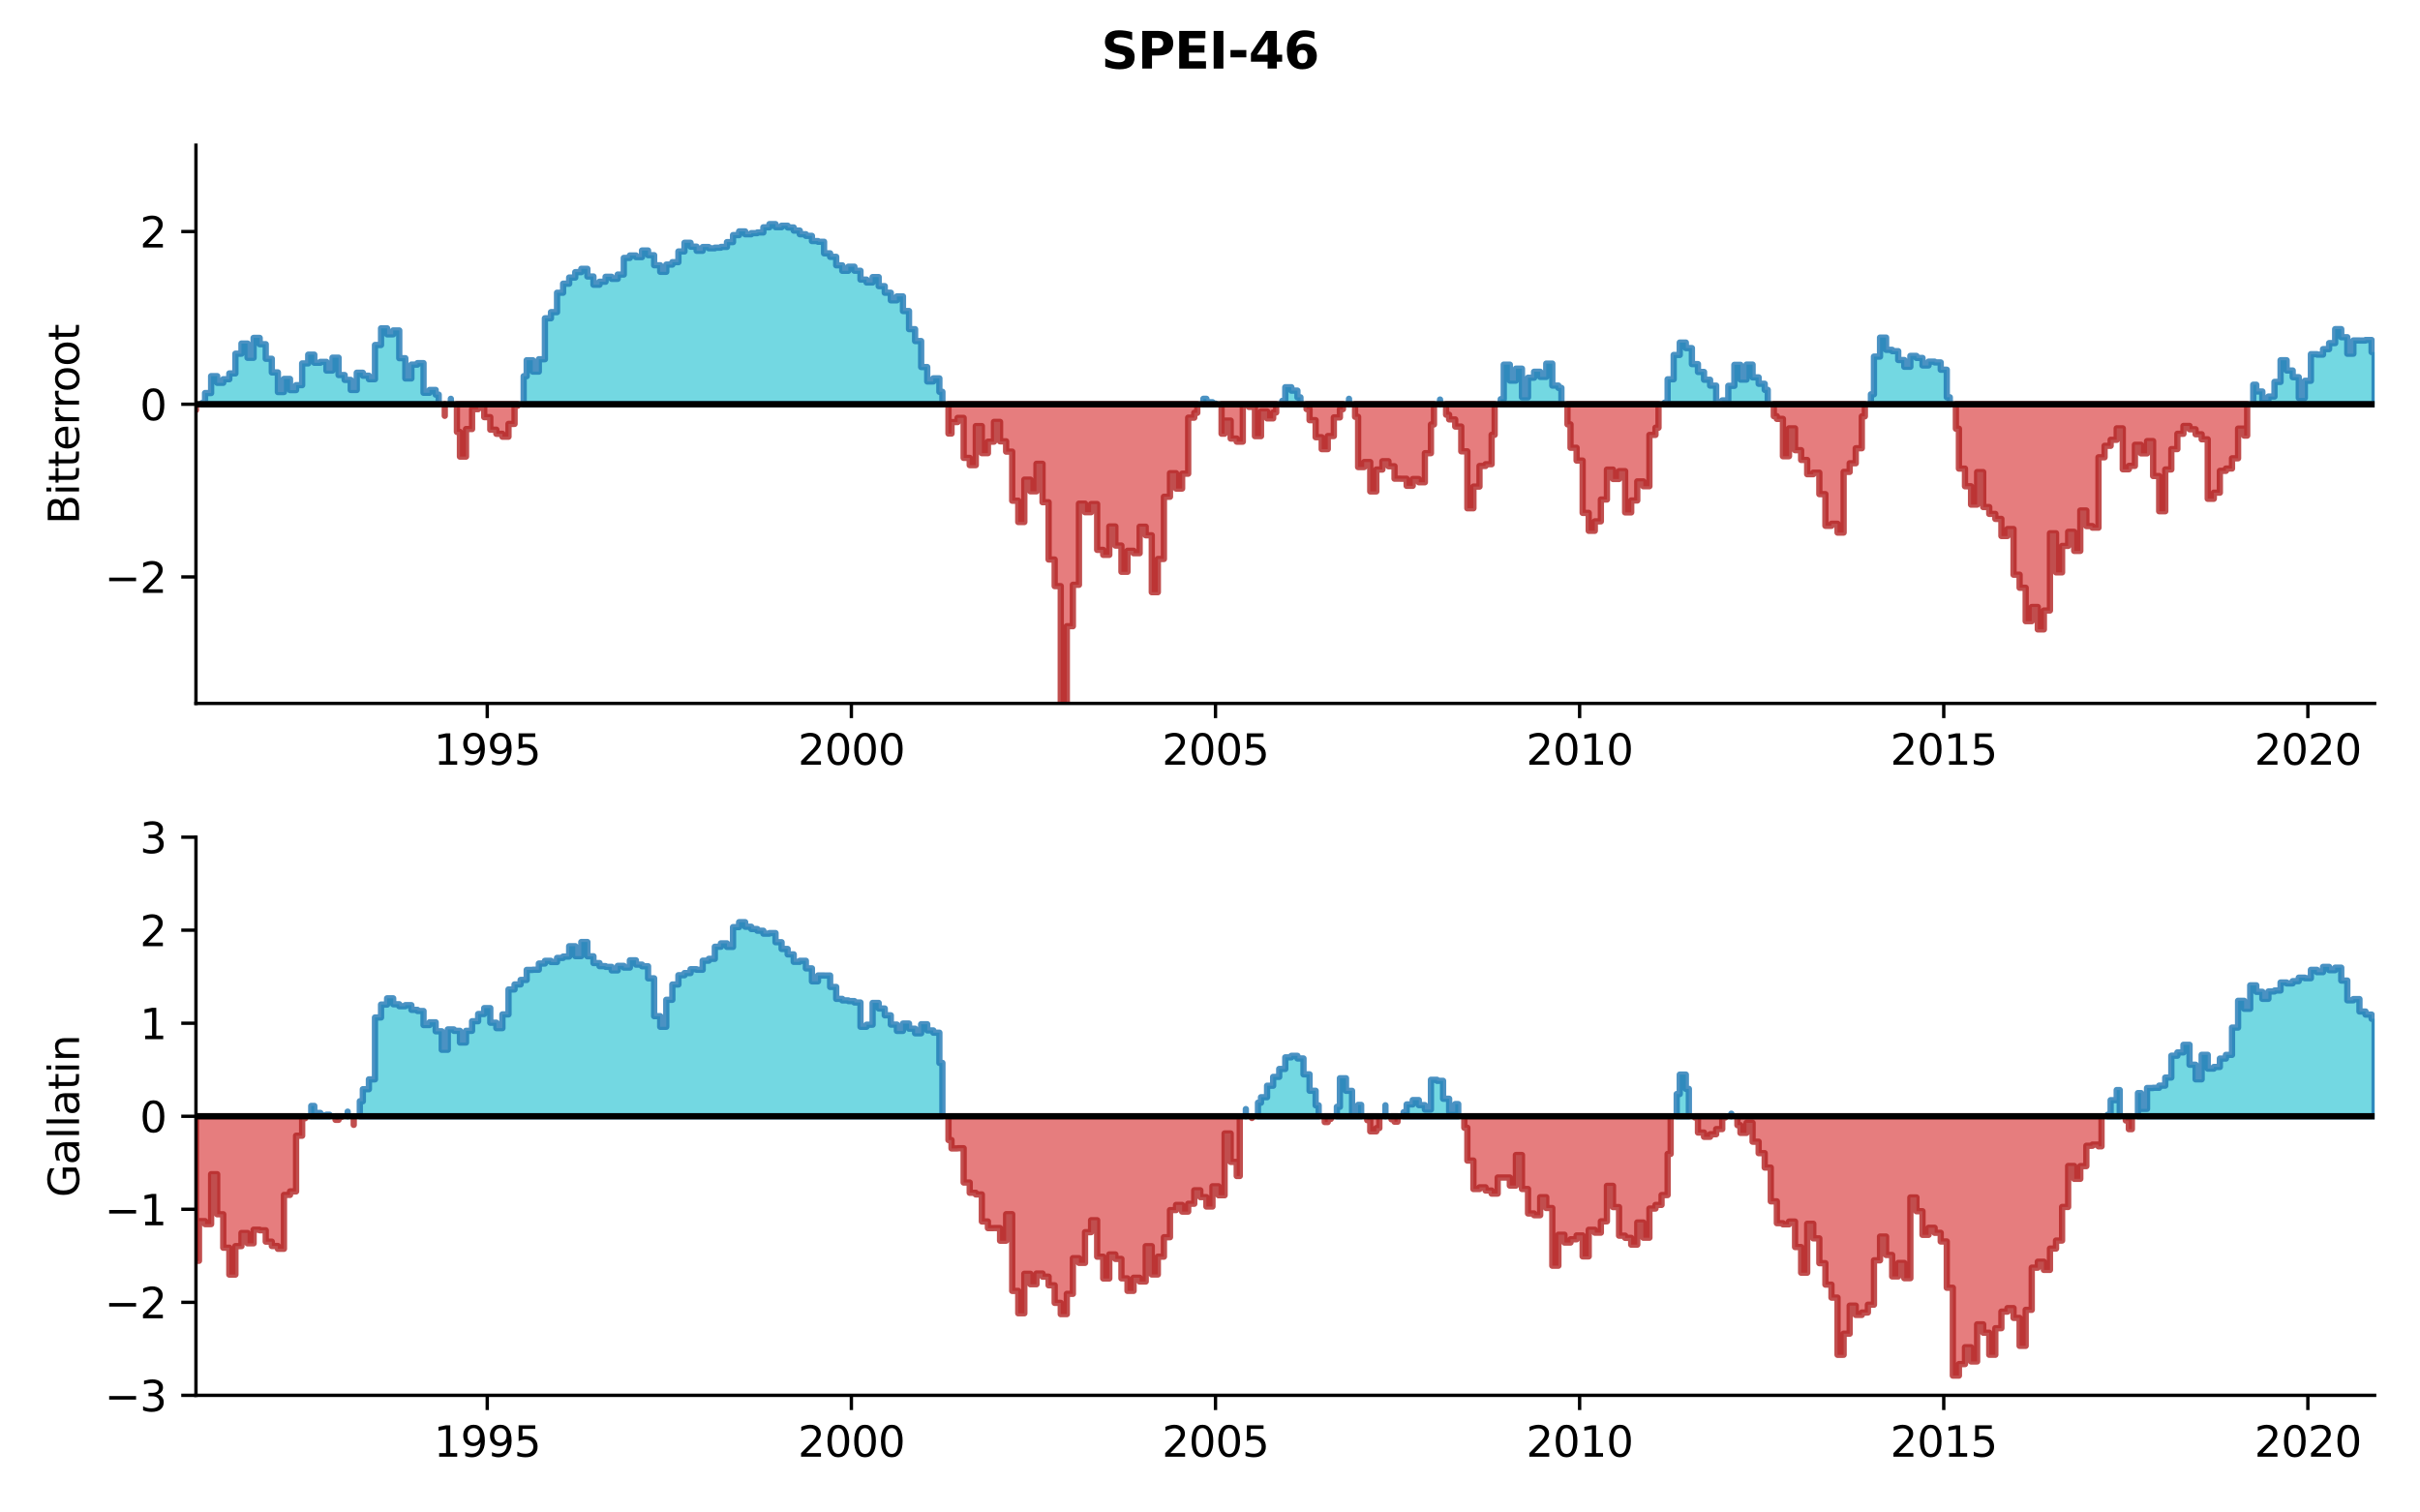 <?xml version="1.0" encoding="utf-8" standalone="no"?>
<!DOCTYPE svg PUBLIC "-//W3C//DTD SVG 1.1//EN"
  "http://www.w3.org/Graphics/SVG/1.1/DTD/svg11.dtd">
<svg xmlns:xlink="http://www.w3.org/1999/xlink" width="576pt" height="360pt" viewBox="0 0 576 360" xmlns="http://www.w3.org/2000/svg" version="1.1">
 <defs>
  <style type="text/css">*{stroke-linejoin: round; stroke-linecap: butt}</style>
 </defs>
 <g id="figure_1">
  <g id="patch_1">
   <path d="M 0 360 
L 576 360 
L 576 0 
L 0 0 
z
" style="fill: #ffffff"/>
  </g>
  <g id="axes_1">
   <g id="patch_2">
    <path d="M 46.64 167.42 
L 565.2 167.42 
L 565.2 34.56 
L 46.64 34.56 
z
" style="fill: #ffffff"/>
   </g>
   <g id="PolyCollection_1">
    <path d="M 48.084 96.216 
L 48.084 95.932 
L 48.807 95.932 
L 48.807 93.557 
L 50.251 93.557 
L 50.251 89.527 
L 51.696 89.527 
L 51.696 91.119 
L 53.14 91.119 
L 53.14 90.264 
L 54.585 90.264 
L 54.585 88.882 
L 56.029 88.882 
L 56.029 84.188 
L 57.473 84.188 
L 57.473 81.772 
L 58.918 81.772 
L 58.918 85.16 
L 60.362 85.16 
L 60.362 80.429 
L 61.807 80.429 
L 61.807 81.927 
L 63.251 81.927 
L 63.251 85.393 
L 64.696 85.393 
L 64.696 88.643 
L 66.14 88.643 
L 66.14 93.312 
L 67.585 93.312 
L 67.585 90.192 
L 69.029 90.192 
L 69.029 92.85 
L 70.474 92.85 
L 70.474 91.677 
L 71.918 91.677 
L 71.918 86.498 
L 73.362 86.498 
L 73.362 84.421 
L 74.807 84.421 
L 74.807 86.345 
L 76.251 86.345 
L 76.251 86.133 
L 77.696 86.133 
L 77.696 88.202 
L 79.14 88.202 
L 79.14 85.131 
L 80.585 85.131 
L 80.585 89.267 
L 82.029 89.267 
L 82.029 90.425 
L 83.474 90.425 
L 83.474 92.816 
L 84.918 92.816 
L 84.918 88.72 
L 86.363 88.72 
L 86.363 89.427 
L 87.807 89.427 
L 87.807 90.253 
L 89.251 90.253 
L 89.251 82.116 
L 90.696 82.116 
L 90.696 78.151 
L 92.14 78.151 
L 92.14 79.579 
L 93.585 79.579 
L 93.585 78.649 
L 95.029 78.649 
L 95.029 85.258 
L 96.474 85.258 
L 96.474 90.077 
L 97.918 90.077 
L 97.918 86.781 
L 99.363 86.781 
L 99.363 86.433 
L 100.807 86.433 
L 100.807 93.487 
L 102.252 93.487 
L 102.252 92.812 
L 103.696 92.812 
L 103.696 93.928 
L 104.418 93.928 
L 104.418 96.216 
L 104.418 96.216 
L 103.696 96.216 
L 103.696 96.216 
L 102.252 96.216 
L 102.252 96.216 
L 100.807 96.216 
L 100.807 96.216 
L 99.363 96.216 
L 99.363 96.216 
L 97.918 96.216 
L 97.918 96.216 
L 96.474 96.216 
L 96.474 96.216 
L 95.029 96.216 
L 95.029 96.216 
L 93.585 96.216 
L 93.585 96.216 
L 92.14 96.216 
L 92.14 96.216 
L 90.696 96.216 
L 90.696 96.216 
L 89.251 96.216 
L 89.251 96.216 
L 87.807 96.216 
L 87.807 96.216 
L 86.363 96.216 
L 86.363 96.216 
L 84.918 96.216 
L 84.918 96.216 
L 83.474 96.216 
L 83.474 96.216 
L 82.029 96.216 
L 82.029 96.216 
L 80.585 96.216 
L 80.585 96.216 
L 79.14 96.216 
L 79.14 96.216 
L 77.696 96.216 
L 77.696 96.216 
L 76.251 96.216 
L 76.251 96.216 
L 74.807 96.216 
L 74.807 96.216 
L 73.362 96.216 
L 73.362 96.216 
L 71.918 96.216 
L 71.918 96.216 
L 70.474 96.216 
L 70.474 96.216 
L 69.029 96.216 
L 69.029 96.216 
L 67.585 96.216 
L 67.585 96.216 
L 66.14 96.216 
L 66.14 96.216 
L 64.696 96.216 
L 64.696 96.216 
L 63.251 96.216 
L 63.251 96.216 
L 61.807 96.216 
L 61.807 96.216 
L 60.362 96.216 
L 60.362 96.216 
L 58.918 96.216 
L 58.918 96.216 
L 57.473 96.216 
L 57.473 96.216 
L 56.029 96.216 
L 56.029 96.216 
L 54.585 96.216 
L 54.585 96.216 
L 53.14 96.216 
L 53.14 96.216 
L 51.696 96.216 
L 51.696 96.216 
L 50.251 96.216 
L 50.251 96.216 
L 48.807 96.216 
L 48.807 96.216 
L 48.084 96.216 
z
" clip-path="url(#p9ac5ae9063)" style="fill: #17becf; fill-opacity: 0.6; stroke: #1f77b4; stroke-opacity: 0.8; stroke-width: 1.5"/>
    <path d="M 107.307 96.216 
L 107.307 94.927 
L 107.307 94.927 
L 107.307 96.216 
L 107.307 96.216 
L 107.307 96.216 
z
" clip-path="url(#p9ac5ae9063)" style="fill: #17becf; fill-opacity: 0.6; stroke: #1f77b4; stroke-opacity: 0.8; stroke-width: 1.5"/>
    <path d="M 124.641 96.216 
L 124.641 89.543 
L 125.363 89.543 
L 125.363 85.746 
L 126.807 85.746 
L 126.807 88.453 
L 128.252 88.453 
L 128.252 85.506 
L 129.696 85.506 
L 129.696 75.76 
L 131.141 75.76 
L 131.141 74.3 
L 132.585 74.3 
L 132.585 69.678 
L 134.03 69.678 
L 134.03 67.523 
L 135.474 67.523 
L 135.474 66.059 
L 136.919 66.059 
L 136.919 64.776 
L 138.363 64.776 
L 138.363 63.985 
L 139.807 63.985 
L 139.807 65.807 
L 141.252 65.807 
L 141.252 67.769 
L 142.696 67.769 
L 142.696 67.055 
L 144.141 67.055 
L 144.141 65.882 
L 145.585 65.882 
L 145.585 66.37 
L 147.03 66.37 
L 147.03 65.346 
L 148.474 65.346 
L 148.474 61.391 
L 149.919 61.391 
L 149.919 60.804 
L 151.363 60.804 
L 151.363 61.199 
L 152.808 61.199 
L 152.808 59.628 
L 154.252 59.628 
L 154.252 60.742 
L 155.696 60.742 
L 155.696 63.135 
L 157.141 63.135 
L 157.141 64.693 
L 158.585 64.693 
L 158.585 62.979 
L 160.03 62.979 
L 160.03 62.398 
L 161.474 62.398 
L 161.474 59.852 
L 162.919 59.852 
L 162.919 57.788 
L 164.363 57.788 
L 164.363 58.707 
L 165.808 58.707 
L 165.808 59.692 
L 167.252 59.692 
L 167.252 58.801 
L 168.697 58.801 
L 168.697 59.1 
L 170.141 59.1 
L 170.141 58.952 
L 171.586 58.952 
L 171.586 58.771 
L 173.03 58.771 
L 173.03 57.63 
L 174.474 57.63 
L 174.474 55.96 
L 175.919 55.96 
L 175.919 55.076 
L 177.363 55.076 
L 177.363 55.763 
L 178.808 55.763 
L 178.808 55.492 
L 180.252 55.492 
L 180.252 55.329 
L 181.697 55.329 
L 181.697 54.104 
L 183.141 54.104 
L 183.141 53.342 
L 184.586 53.342 
L 184.586 54.076 
L 186.03 54.076 
L 186.03 53.722 
L 187.475 53.722 
L 187.475 54.14 
L 188.919 54.14 
L 188.919 54.885 
L 190.363 54.885 
L 190.363 55.754 
L 191.808 55.754 
L 191.808 56.14 
L 193.252 56.14 
L 193.252 57.379 
L 194.697 57.379 
L 194.697 57.543 
L 196.141 57.543 
L 196.141 60.299 
L 197.586 60.299 
L 197.586 61.133 
L 199.03 61.133 
L 199.03 63.152 
L 200.475 63.152 
L 200.475 64.455 
L 201.919 64.455 
L 201.919 63.476 
L 203.364 63.476 
L 203.364 64.44 
L 204.808 64.44 
L 204.808 66.55 
L 206.252 66.55 
L 206.252 67.237 
L 207.697 67.237 
L 207.697 65.954 
L 209.141 65.954 
L 209.141 68.105 
L 210.586 68.105 
L 210.586 69.675 
L 212.03 69.675 
L 212.03 71.482 
L 213.475 71.482 
L 213.475 70.547 
L 214.919 70.547 
L 214.919 74.031 
L 216.364 74.031 
L 216.364 78.344 
L 217.808 78.344 
L 217.808 81.179 
L 219.253 81.179 
L 219.253 87.363 
L 220.697 87.363 
L 220.697 90.793 
L 222.142 90.793 
L 222.142 90.056 
L 223.586 90.056 
L 223.586 93.257 
L 224.308 93.257 
L 224.308 96.216 
L 224.308 96.216 
L 223.586 96.216 
L 223.586 96.216 
L 222.142 96.216 
L 222.142 96.216 
L 220.697 96.216 
L 220.697 96.216 
L 219.253 96.216 
L 219.253 96.216 
L 217.808 96.216 
L 217.808 96.216 
L 216.364 96.216 
L 216.364 96.216 
L 214.919 96.216 
L 214.919 96.216 
L 213.475 96.216 
L 213.475 96.216 
L 212.03 96.216 
L 212.03 96.216 
L 210.586 96.216 
L 210.586 96.216 
L 209.141 96.216 
L 209.141 96.216 
L 207.697 96.216 
L 207.697 96.216 
L 206.252 96.216 
L 206.252 96.216 
L 204.808 96.216 
L 204.808 96.216 
L 203.364 96.216 
L 203.364 96.216 
L 201.919 96.216 
L 201.919 96.216 
L 200.475 96.216 
L 200.475 96.216 
L 199.03 96.216 
L 199.03 96.216 
L 197.586 96.216 
L 197.586 96.216 
L 196.141 96.216 
L 196.141 96.216 
L 194.697 96.216 
L 194.697 96.216 
L 193.252 96.216 
L 193.252 96.216 
L 191.808 96.216 
L 191.808 96.216 
L 190.363 96.216 
L 190.363 96.216 
L 188.919 96.216 
L 188.919 96.216 
L 187.475 96.216 
L 187.475 96.216 
L 186.03 96.216 
L 186.03 96.216 
L 184.586 96.216 
L 184.586 96.216 
L 183.141 96.216 
L 183.141 96.216 
L 181.697 96.216 
L 181.697 96.216 
L 180.252 96.216 
L 180.252 96.216 
L 178.808 96.216 
L 178.808 96.216 
L 177.363 96.216 
L 177.363 96.216 
L 175.919 96.216 
L 175.919 96.216 
L 174.474 96.216 
L 174.474 96.216 
L 173.03 96.216 
L 173.03 96.216 
L 171.586 96.216 
L 171.586 96.216 
L 170.141 96.216 
L 170.141 96.216 
L 168.697 96.216 
L 168.697 96.216 
L 167.252 96.216 
L 167.252 96.216 
L 165.808 96.216 
L 165.808 96.216 
L 164.363 96.216 
L 164.363 96.216 
L 162.919 96.216 
L 162.919 96.216 
L 161.474 96.216 
L 161.474 96.216 
L 160.03 96.216 
L 160.03 96.216 
L 158.585 96.216 
L 158.585 96.216 
L 157.141 96.216 
L 157.141 96.216 
L 155.696 96.216 
L 155.696 96.216 
L 154.252 96.216 
L 154.252 96.216 
L 152.808 96.216 
L 152.808 96.216 
L 151.363 96.216 
L 151.363 96.216 
L 149.919 96.216 
L 149.919 96.216 
L 148.474 96.216 
L 148.474 96.216 
L 147.03 96.216 
L 147.03 96.216 
L 145.585 96.216 
L 145.585 96.216 
L 144.141 96.216 
L 144.141 96.216 
L 142.696 96.216 
L 142.696 96.216 
L 141.252 96.216 
L 141.252 96.216 
L 139.807 96.216 
L 139.807 96.216 
L 138.363 96.216 
L 138.363 96.216 
L 136.919 96.216 
L 136.919 96.216 
L 135.474 96.216 
L 135.474 96.216 
L 134.03 96.216 
L 134.03 96.216 
L 132.585 96.216 
L 132.585 96.216 
L 131.141 96.216 
L 131.141 96.216 
L 129.696 96.216 
L 129.696 96.216 
L 128.252 96.216 
L 128.252 96.216 
L 126.807 96.216 
L 126.807 96.216 
L 125.363 96.216 
L 125.363 96.216 
L 124.641 96.216 
z
" clip-path="url(#p9ac5ae9063)" style="fill: #17becf; fill-opacity: 0.6; stroke: #1f77b4; stroke-opacity: 0.8; stroke-width: 1.5"/>
    <path d="M 286.42 96.216 
L 286.42 94.927 
L 287.142 94.927 
L 287.142 95.731 
L 288.587 95.731 
L 288.587 96.056 
L 289.309 96.056 
L 289.309 96.216 
L 289.309 96.216 
L 288.587 96.216 
L 288.587 96.216 
L 287.142 96.216 
L 287.142 96.216 
L 286.42 96.216 
z
" clip-path="url(#p9ac5ae9063)" style="fill: #17becf; fill-opacity: 0.6; stroke: #1f77b4; stroke-opacity: 0.8; stroke-width: 1.5"/>
    <path d="M 305.198 96.216 
L 305.198 95.416 
L 305.92 95.416 
L 305.92 92.165 
L 307.364 92.165 
L 307.364 92.976 
L 308.809 92.976 
L 308.809 94.575 
L 309.531 94.575 
L 309.531 96.216 
L 309.531 96.216 
L 308.809 96.216 
L 308.809 96.216 
L 307.364 96.216 
L 307.364 96.216 
L 305.92 96.216 
L 305.92 96.216 
L 305.198 96.216 
z
" clip-path="url(#p9ac5ae9063)" style="fill: #17becf; fill-opacity: 0.6; stroke: #1f77b4; stroke-opacity: 0.8; stroke-width: 1.5"/>
    <path d="M 321.087 96.216 
L 321.087 94.921 
L 321.087 94.921 
L 321.087 96.216 
L 321.087 96.216 
L 321.087 96.216 
z
" clip-path="url(#p9ac5ae9063)" style="fill: #17becf; fill-opacity: 0.6; stroke: #1f77b4; stroke-opacity: 0.8; stroke-width: 1.5"/>
    <path d="M 342.754 96.216 
L 342.754 95.102 
L 342.754 95.102 
L 342.754 96.216 
L 342.754 96.216 
L 342.754 96.216 
z
" clip-path="url(#p9ac5ae9063)" style="fill: #17becf; fill-opacity: 0.6; stroke: #1f77b4; stroke-opacity: 0.8; stroke-width: 1.5"/>
    <path d="M 357.198 96.216 
L 357.198 95.015 
L 357.92 95.015 
L 357.92 86.793 
L 359.365 86.793 
L 359.365 90.594 
L 360.809 90.594 
L 360.809 87.749 
L 362.254 87.749 
L 362.254 94.554 
L 363.698 94.554 
L 363.698 89.902 
L 365.143 89.902 
L 365.143 88.487 
L 366.587 88.487 
L 366.587 89.713 
L 368.032 89.713 
L 368.032 86.545 
L 369.476 86.545 
L 369.476 91.776 
L 370.921 91.776 
L 370.921 92.319 
L 371.643 92.319 
L 371.643 96.216 
L 371.643 96.216 
L 370.921 96.216 
L 370.921 96.216 
L 369.476 96.216 
L 369.476 96.216 
L 368.032 96.216 
L 368.032 96.216 
L 366.587 96.216 
L 366.587 96.216 
L 365.143 96.216 
L 365.143 96.216 
L 363.698 96.216 
L 363.698 96.216 
L 362.254 96.216 
L 362.254 96.216 
L 360.809 96.216 
L 360.809 96.216 
L 359.365 96.216 
L 359.365 96.216 
L 357.92 96.216 
L 357.92 96.216 
L 357.198 96.216 
z
" clip-path="url(#p9ac5ae9063)" style="fill: #17becf; fill-opacity: 0.6; stroke: #1f77b4; stroke-opacity: 0.8; stroke-width: 1.5"/>
    <path d="M 396.199 96.216 
L 396.199 95.844 
L 396.921 95.844 
L 396.921 90.277 
L 398.365 90.277 
L 398.365 84.485 
L 399.81 84.485 
L 399.81 81.538 
L 401.254 81.538 
L 401.254 82.855 
L 402.699 82.855 
L 402.699 86.663 
L 404.143 86.663 
L 404.143 88.533 
L 405.588 88.533 
L 405.588 90.386 
L 407.032 90.386 
L 407.032 91.786 
L 408.476 91.786 
L 408.476 95.938 
L 409.921 95.938 
L 409.921 95.307 
L 411.365 95.307 
L 411.365 91.839 
L 412.81 91.839 
L 412.81 86.839 
L 414.254 86.839 
L 414.254 90.35 
L 415.699 90.35 
L 415.699 86.781 
L 417.143 86.781 
L 417.143 89.823 
L 418.588 89.823 
L 418.588 91.345 
L 420.032 91.345 
L 420.032 92.792 
L 420.754 92.792 
L 420.754 96.216 
L 420.754 96.216 
L 420.032 96.216 
L 420.032 96.216 
L 418.588 96.216 
L 418.588 96.216 
L 417.143 96.216 
L 417.143 96.216 
L 415.699 96.216 
L 415.699 96.216 
L 414.254 96.216 
L 414.254 96.216 
L 412.81 96.216 
L 412.81 96.216 
L 411.365 96.216 
L 411.365 96.216 
L 409.921 96.216 
L 409.921 96.216 
L 408.476 96.216 
L 408.476 96.216 
L 407.032 96.216 
L 407.032 96.216 
L 405.588 96.216 
L 405.588 96.216 
L 404.143 96.216 
L 404.143 96.216 
L 402.699 96.216 
L 402.699 96.216 
L 401.254 96.216 
L 401.254 96.216 
L 399.81 96.216 
L 399.81 96.216 
L 398.365 96.216 
L 398.365 96.216 
L 396.921 96.216 
L 396.921 96.216 
L 396.199 96.216 
z
" clip-path="url(#p9ac5ae9063)" style="fill: #17becf; fill-opacity: 0.6; stroke: #1f77b4; stroke-opacity: 0.8; stroke-width: 1.5"/>
    <path d="M 445.31 96.216 
L 445.31 93.854 
L 446.032 93.854 
L 446.032 84.879 
L 447.477 84.879 
L 447.477 80.356 
L 448.921 80.356 
L 448.921 83.268 
L 450.366 83.268 
L 450.366 83.581 
L 451.81 83.581 
L 451.81 85.692 
L 453.255 85.692 
L 453.255 87.295 
L 454.699 87.295 
L 454.699 84.714 
L 456.144 84.714 
L 456.144 85.195 
L 457.588 85.195 
L 457.588 86.981 
L 459.032 86.981 
L 459.032 86.075 
L 460.477 86.075 
L 460.477 86.266 
L 461.921 86.266 
L 461.921 88.002 
L 463.366 88.002 
L 463.366 94.556 
L 464.088 94.556 
L 464.088 96.216 
L 464.088 96.216 
L 463.366 96.216 
L 463.366 96.216 
L 461.921 96.216 
L 461.921 96.216 
L 460.477 96.216 
L 460.477 96.216 
L 459.032 96.216 
L 459.032 96.216 
L 457.588 96.216 
L 457.588 96.216 
L 456.144 96.216 
L 456.144 96.216 
L 454.699 96.216 
L 454.699 96.216 
L 453.255 96.216 
L 453.255 96.216 
L 451.81 96.216 
L 451.81 96.216 
L 450.366 96.216 
L 450.366 96.216 
L 448.921 96.216 
L 448.921 96.216 
L 447.477 96.216 
L 447.477 96.216 
L 446.032 96.216 
L 446.032 96.216 
L 445.31 96.216 
z
" clip-path="url(#p9ac5ae9063)" style="fill: #17becf; fill-opacity: 0.6; stroke: #1f77b4; stroke-opacity: 0.8; stroke-width: 1.5"/>
    <path d="M 536.311 96.216 
L 536.311 91.573 
L 537.033 91.573 
L 537.033 93.18 
L 538.478 93.18 
L 538.478 95.198 
L 539.922 95.198 
L 539.922 94.388 
L 541.366 94.388 
L 541.366 90.904 
L 542.811 90.904 
L 542.811 85.744 
L 544.255 85.744 
L 544.255 88.187 
L 545.7 88.187 
L 545.7 89.775 
L 547.144 89.775 
L 547.144 94.711 
L 548.589 94.711 
L 548.589 90.639 
L 550.033 90.639 
L 550.033 84.303 
L 551.478 84.303 
L 551.478 84.401 
L 552.922 84.401 
L 552.922 83.101 
L 554.367 83.101 
L 554.367 81.67 
L 555.811 81.67 
L 555.811 78.338 
L 557.255 78.338 
L 557.255 80.262 
L 558.7 80.262 
L 558.7 84.189 
L 560.144 84.189 
L 560.144 81.04 
L 561.589 81.04 
L 561.589 81.051 
L 563.033 81.051 
L 563.033 80.926 
L 564.478 80.926 
L 564.478 83.797 
L 565.2 83.797 
L 565.2 96.216 
L 565.2 96.216 
L 564.478 96.216 
L 564.478 96.216 
L 563.033 96.216 
L 563.033 96.216 
L 561.589 96.216 
L 561.589 96.216 
L 560.144 96.216 
L 560.144 96.216 
L 558.7 96.216 
L 558.7 96.216 
L 557.255 96.216 
L 557.255 96.216 
L 555.811 96.216 
L 555.811 96.216 
L 554.367 96.216 
L 554.367 96.216 
L 552.922 96.216 
L 552.922 96.216 
L 551.478 96.216 
L 551.478 96.216 
L 550.033 96.216 
L 550.033 96.216 
L 548.589 96.216 
L 548.589 96.216 
L 547.144 96.216 
L 547.144 96.216 
L 545.7 96.216 
L 545.7 96.216 
L 544.255 96.216 
L 544.255 96.216 
L 542.811 96.216 
L 542.811 96.216 
L 541.366 96.216 
L 541.366 96.216 
L 539.922 96.216 
L 539.922 96.216 
L 538.478 96.216 
L 538.478 96.216 
L 537.033 96.216 
L 537.033 96.216 
L 536.311 96.216 
z
" clip-path="url(#p9ac5ae9063)" style="fill: #17becf; fill-opacity: 0.6; stroke: #1f77b4; stroke-opacity: 0.8; stroke-width: 1.5"/>
   </g>
   <g id="PolyCollection_2">
    <path d="M 46.64 96.216 
L 46.64 97.596 
L 46.64 97.596 
L 46.64 96.216 
L 46.64 96.216 
L 46.64 96.216 
z
" clip-path="url(#p9ac5ae9063)" style="fill: #d62728; fill-opacity: 0.6; stroke: #b22222; stroke-opacity: 0.8; stroke-width: 1.5"/>
    <path d="M 105.863 96.216 
L 105.863 98.97 
L 105.863 98.97 
L 105.863 96.216 
L 105.863 96.216 
L 105.863 96.216 
z
" clip-path="url(#p9ac5ae9063)" style="fill: #d62728; fill-opacity: 0.6; stroke: #b22222; stroke-opacity: 0.8; stroke-width: 1.5"/>
    <path d="M 108.752 96.216 
L 108.752 102.797 
L 109.474 102.797 
L 109.474 108.676 
L 110.918 108.676 
L 110.918 102.121 
L 112.363 102.121 
L 112.363 97.387 
L 113.807 97.387 
L 113.807 96.331 
L 115.252 96.331 
L 115.252 99.284 
L 116.696 99.284 
L 116.696 102.274 
L 118.141 102.274 
L 118.141 103.252 
L 119.585 103.252 
L 119.585 103.944 
L 121.03 103.944 
L 121.03 100.9 
L 122.474 100.9 
L 122.474 96.577 
L 123.196 96.577 
L 123.196 96.216 
L 123.196 96.216 
L 122.474 96.216 
L 122.474 96.216 
L 121.03 96.216 
L 121.03 96.216 
L 119.585 96.216 
L 119.585 96.216 
L 118.141 96.216 
L 118.141 96.216 
L 116.696 96.216 
L 116.696 96.216 
L 115.252 96.216 
L 115.252 96.216 
L 113.807 96.216 
L 113.807 96.216 
L 112.363 96.216 
L 112.363 96.216 
L 110.918 96.216 
L 110.918 96.216 
L 109.474 96.216 
L 109.474 96.216 
L 108.752 96.216 
z
" clip-path="url(#p9ac5ae9063)" style="fill: #d62728; fill-opacity: 0.6; stroke: #b22222; stroke-opacity: 0.8; stroke-width: 1.5"/>
    <path d="M 225.753 96.216 
L 225.753 103.192 
L 226.475 103.192 
L 226.475 100.46 
L 227.919 100.46 
L 227.919 99.469 
L 229.364 99.469 
L 229.364 108.989 
L 230.808 108.989 
L 230.808 110.711 
L 232.253 110.711 
L 232.253 101.418 
L 233.697 101.418 
L 233.697 107.864 
L 235.142 107.864 
L 235.142 105.119 
L 236.586 105.119 
L 236.586 100.419 
L 238.031 100.419 
L 238.031 105.043 
L 239.475 105.043 
L 239.475 107.494 
L 240.919 107.494 
L 240.919 119.174 
L 242.364 119.174 
L 242.364 124.251 
L 243.808 124.251 
L 243.808 114.165 
L 245.253 114.165 
L 245.253 116.942 
L 246.697 116.942 
L 246.697 110.396 
L 248.142 110.396 
L 248.142 119.54 
L 249.586 119.54 
L 249.586 133.176 
L 251.031 133.176 
L 251.031 139.505 
L 252.475 139.505 
L 252.475 167.42 
L 253.92 167.42 
L 253.92 149.048 
L 255.364 149.048 
L 255.364 139.194 
L 256.808 139.194 
L 256.808 119.876 
L 258.253 119.876 
L 258.253 121.919 
L 259.697 121.919 
L 259.697 119.976 
L 261.142 119.976 
L 261.142 130.879 
L 262.586 130.879 
L 262.586 132.068 
L 264.031 132.068 
L 264.031 125.308 
L 265.475 125.308 
L 265.475 129.851 
L 266.92 129.851 
L 266.92 136.1 
L 268.364 136.1 
L 268.364 131.097 
L 269.809 131.097 
L 269.809 131.673 
L 271.253 131.673 
L 271.253 125.36 
L 272.697 125.36 
L 272.697 127.409 
L 274.142 127.409 
L 274.142 140.951 
L 275.586 140.951 
L 275.586 133.046 
L 277.031 133.046 
L 277.031 118.241 
L 278.475 118.241 
L 278.475 112.629 
L 279.92 112.629 
L 279.92 116.286 
L 281.364 116.286 
L 281.364 112.747 
L 282.809 112.747 
L 282.809 99.413 
L 284.253 99.413 
L 284.253 98.26 
L 284.975 98.26 
L 284.975 96.216 
L 284.975 96.216 
L 284.253 96.216 
L 284.253 96.216 
L 282.809 96.216 
L 282.809 96.216 
L 281.364 96.216 
L 281.364 96.216 
L 279.92 96.216 
L 279.92 96.216 
L 278.475 96.216 
L 278.475 96.216 
L 277.031 96.216 
L 277.031 96.216 
L 275.586 96.216 
L 275.586 96.216 
L 274.142 96.216 
L 274.142 96.216 
L 272.697 96.216 
L 272.697 96.216 
L 271.253 96.216 
L 271.253 96.216 
L 269.809 96.216 
L 269.809 96.216 
L 268.364 96.216 
L 268.364 96.216 
L 266.92 96.216 
L 266.92 96.216 
L 265.475 96.216 
L 265.475 96.216 
L 264.031 96.216 
L 264.031 96.216 
L 262.586 96.216 
L 262.586 96.216 
L 261.142 96.216 
L 261.142 96.216 
L 259.697 96.216 
L 259.697 96.216 
L 258.253 96.216 
L 258.253 96.216 
L 256.808 96.216 
L 256.808 96.216 
L 255.364 96.216 
L 255.364 96.216 
L 253.92 96.216 
L 253.92 96.216 
L 252.475 96.216 
L 252.475 96.216 
L 251.031 96.216 
L 251.031 96.216 
L 249.586 96.216 
L 249.586 96.216 
L 248.142 96.216 
L 248.142 96.216 
L 246.697 96.216 
L 246.697 96.216 
L 245.253 96.216 
L 245.253 96.216 
L 243.808 96.216 
L 243.808 96.216 
L 242.364 96.216 
L 242.364 96.216 
L 240.919 96.216 
L 240.919 96.216 
L 239.475 96.216 
L 239.475 96.216 
L 238.031 96.216 
L 238.031 96.216 
L 236.586 96.216 
L 236.586 96.216 
L 235.142 96.216 
L 235.142 96.216 
L 233.697 96.216 
L 233.697 96.216 
L 232.253 96.216 
L 232.253 96.216 
L 230.808 96.216 
L 230.808 96.216 
L 229.364 96.216 
L 229.364 96.216 
L 227.919 96.216 
L 227.919 96.216 
L 226.475 96.216 
L 226.475 96.216 
L 225.753 96.216 
z
" clip-path="url(#p9ac5ae9063)" style="fill: #d62728; fill-opacity: 0.6; stroke: #b22222; stroke-opacity: 0.8; stroke-width: 1.5"/>
    <path d="M 290.753 96.216 
L 290.753 103.221 
L 291.475 103.221 
L 291.475 100.114 
L 292.92 100.114 
L 292.92 104.382 
L 294.364 104.382 
L 294.364 105.12 
L 295.809 105.12 
L 295.809 96.392 
L 297.253 96.392 
L 297.253 96.848 
L 298.698 96.848 
L 298.698 103.811 
L 300.142 103.811 
L 300.142 97.917 
L 301.587 97.917 
L 301.587 99.586 
L 303.031 99.586 
L 303.031 98.17 
L 303.753 98.17 
L 303.753 96.216 
L 303.753 96.216 
L 303.031 96.216 
L 303.031 96.216 
L 301.587 96.216 
L 301.587 96.216 
L 300.142 96.216 
L 300.142 96.216 
L 298.698 96.216 
L 298.698 96.216 
L 297.253 96.216 
L 297.253 96.216 
L 295.809 96.216 
L 295.809 96.216 
L 294.364 96.216 
L 294.364 96.216 
L 292.92 96.216 
L 292.92 96.216 
L 291.475 96.216 
L 291.475 96.216 
L 290.753 96.216 
z
" clip-path="url(#p9ac5ae9063)" style="fill: #d62728; fill-opacity: 0.6; stroke: #b22222; stroke-opacity: 0.8; stroke-width: 1.5"/>
    <path d="M 310.976 96.216 
L 310.976 97.369 
L 311.698 97.369 
L 311.698 100.01 
L 313.142 100.01 
L 313.142 104.063 
L 314.587 104.063 
L 314.587 106.904 
L 316.031 106.904 
L 316.031 103.785 
L 317.476 103.785 
L 317.476 99.352 
L 318.92 99.352 
L 318.92 97.394 
L 319.642 97.394 
L 319.642 96.216 
L 319.642 96.216 
L 318.92 96.216 
L 318.92 96.216 
L 317.476 96.216 
L 317.476 96.216 
L 316.031 96.216 
L 316.031 96.216 
L 314.587 96.216 
L 314.587 96.216 
L 313.142 96.216 
L 313.142 96.216 
L 311.698 96.216 
L 311.698 96.216 
L 310.976 96.216 
z
" clip-path="url(#p9ac5ae9063)" style="fill: #d62728; fill-opacity: 0.6; stroke: #b22222; stroke-opacity: 0.8; stroke-width: 1.5"/>
    <path d="M 322.531 96.216 
L 322.531 99.206 
L 323.253 99.206 
L 323.253 111.172 
L 324.698 111.172 
L 324.698 109.978 
L 326.142 109.978 
L 326.142 116.966 
L 327.587 116.966 
L 327.587 111.76 
L 329.031 111.76 
L 329.031 109.78 
L 330.476 109.78 
L 330.476 110.974 
L 331.92 110.974 
L 331.92 113.931 
L 333.365 113.931 
L 333.365 113.951 
L 334.809 113.951 
L 334.809 115.631 
L 336.254 115.631 
L 336.254 114.019 
L 337.698 114.019 
L 337.698 114.786 
L 339.143 114.786 
L 339.143 107.87 
L 340.587 107.87 
L 340.587 101.03 
L 341.309 101.03 
L 341.309 96.216 
L 341.309 96.216 
L 340.587 96.216 
L 340.587 96.216 
L 339.143 96.216 
L 339.143 96.216 
L 337.698 96.216 
L 337.698 96.216 
L 336.254 96.216 
L 336.254 96.216 
L 334.809 96.216 
L 334.809 96.216 
L 333.365 96.216 
L 333.365 96.216 
L 331.92 96.216 
L 331.92 96.216 
L 330.476 96.216 
L 330.476 96.216 
L 329.031 96.216 
L 329.031 96.216 
L 327.587 96.216 
L 327.587 96.216 
L 326.142 96.216 
L 326.142 96.216 
L 324.698 96.216 
L 324.698 96.216 
L 323.253 96.216 
L 323.253 96.216 
L 322.531 96.216 
z
" clip-path="url(#p9ac5ae9063)" style="fill: #d62728; fill-opacity: 0.6; stroke: #b22222; stroke-opacity: 0.8; stroke-width: 1.5"/>
    <path d="M 344.198 96.216 
L 344.198 98.713 
L 344.92 98.713 
L 344.92 99.831 
L 346.365 99.831 
L 346.365 101.525 
L 347.809 101.525 
L 347.809 107.428 
L 349.254 107.428 
L 349.254 120.982 
L 350.698 120.982 
L 350.698 115.816 
L 352.143 115.816 
L 352.143 110.91 
L 353.587 110.91 
L 353.587 110.491 
L 355.032 110.491 
L 355.032 103.489 
L 355.754 103.489 
L 355.754 96.216 
L 355.754 96.216 
L 355.032 96.216 
L 355.032 96.216 
L 353.587 96.216 
L 353.587 96.216 
L 352.143 96.216 
L 352.143 96.216 
L 350.698 96.216 
L 350.698 96.216 
L 349.254 96.216 
L 349.254 96.216 
L 347.809 96.216 
L 347.809 96.216 
L 346.365 96.216 
L 346.365 96.216 
L 344.92 96.216 
L 344.92 96.216 
L 344.198 96.216 
z
" clip-path="url(#p9ac5ae9063)" style="fill: #d62728; fill-opacity: 0.6; stroke: #b22222; stroke-opacity: 0.8; stroke-width: 1.5"/>
    <path d="M 373.087 96.216 
L 373.087 101.006 
L 373.809 101.006 
L 373.809 106.576 
L 375.254 106.576 
L 375.254 109.624 
L 376.698 109.624 
L 376.698 122.078 
L 378.143 122.078 
L 378.143 126.338 
L 379.587 126.338 
L 379.587 124.094 
L 381.032 124.094 
L 381.032 118.895 
L 382.476 118.895 
L 382.476 111.776 
L 383.921 111.776 
L 383.921 114.005 
L 385.365 114.005 
L 385.365 112.14 
L 386.81 112.14 
L 386.81 121.96 
L 388.254 121.96 
L 388.254 119.127 
L 389.698 119.127 
L 389.698 114.579 
L 391.143 114.579 
L 391.143 115.733 
L 392.587 115.733 
L 392.587 103.518 
L 394.032 103.518 
L 394.032 101.802 
L 394.754 101.802 
L 394.754 96.216 
L 394.754 96.216 
L 394.032 96.216 
L 394.032 96.216 
L 392.587 96.216 
L 392.587 96.216 
L 391.143 96.216 
L 391.143 96.216 
L 389.698 96.216 
L 389.698 96.216 
L 388.254 96.216 
L 388.254 96.216 
L 386.81 96.216 
L 386.81 96.216 
L 385.365 96.216 
L 385.365 96.216 
L 383.921 96.216 
L 383.921 96.216 
L 382.476 96.216 
L 382.476 96.216 
L 381.032 96.216 
L 381.032 96.216 
L 379.587 96.216 
L 379.587 96.216 
L 378.143 96.216 
L 378.143 96.216 
L 376.698 96.216 
L 376.698 96.216 
L 375.254 96.216 
L 375.254 96.216 
L 373.809 96.216 
L 373.809 96.216 
L 373.087 96.216 
z
" clip-path="url(#p9ac5ae9063)" style="fill: #d62728; fill-opacity: 0.6; stroke: #b22222; stroke-opacity: 0.8; stroke-width: 1.5"/>
    <path d="M 422.199 96.216 
L 422.199 99.056 
L 422.921 99.056 
L 422.921 99.702 
L 424.365 99.702 
L 424.365 108.594 
L 425.81 108.594 
L 425.81 101.955 
L 427.254 101.955 
L 427.254 107.149 
L 428.699 107.149 
L 428.699 109.477 
L 430.143 109.477 
L 430.143 112.871 
L 431.588 112.871 
L 431.588 112.504 
L 433.032 112.504 
L 433.032 117.613 
L 434.477 117.613 
L 434.477 125.152 
L 435.921 125.152 
L 435.921 124.665 
L 437.366 124.665 
L 437.366 126.767 
L 438.81 126.767 
L 438.81 112.321 
L 440.254 112.321 
L 440.254 110.264 
L 441.699 110.264 
L 441.699 106.694 
L 443.143 106.694 
L 443.143 99.103 
L 443.866 99.103 
L 443.866 96.216 
L 443.866 96.216 
L 443.143 96.216 
L 443.143 96.216 
L 441.699 96.216 
L 441.699 96.216 
L 440.254 96.216 
L 440.254 96.216 
L 438.81 96.216 
L 438.81 96.216 
L 437.366 96.216 
L 437.366 96.216 
L 435.921 96.216 
L 435.921 96.216 
L 434.477 96.216 
L 434.477 96.216 
L 433.032 96.216 
L 433.032 96.216 
L 431.588 96.216 
L 431.588 96.216 
L 430.143 96.216 
L 430.143 96.216 
L 428.699 96.216 
L 428.699 96.216 
L 427.254 96.216 
L 427.254 96.216 
L 425.81 96.216 
L 425.81 96.216 
L 424.365 96.216 
L 424.365 96.216 
L 422.921 96.216 
L 422.921 96.216 
L 422.199 96.216 
z
" clip-path="url(#p9ac5ae9063)" style="fill: #d62728; fill-opacity: 0.6; stroke: #b22222; stroke-opacity: 0.8; stroke-width: 1.5"/>
    <path d="M 465.532 96.216 
L 465.532 102.04 
L 466.255 102.04 
L 466.255 111.536 
L 467.699 111.536 
L 467.699 115.742 
L 469.144 115.742 
L 469.144 120.107 
L 470.588 120.107 
L 470.588 112.366 
L 472.033 112.366 
L 472.033 120.688 
L 473.477 120.688 
L 473.477 122.317 
L 474.921 122.317 
L 474.921 123.505 
L 476.366 123.505 
L 476.366 127.579 
L 477.81 127.579 
L 477.81 125.92 
L 479.255 125.92 
L 479.255 136.786 
L 480.699 136.786 
L 480.699 139.902 
L 482.144 139.902 
L 482.144 147.849 
L 483.588 147.849 
L 483.588 144.478 
L 485.033 144.478 
L 485.033 149.808 
L 486.477 149.808 
L 486.477 145.31 
L 487.922 145.31 
L 487.922 126.929 
L 489.366 126.929 
L 489.366 136.236 
L 490.81 136.236 
L 490.81 129.94 
L 492.255 129.94 
L 492.255 126.585 
L 493.699 126.585 
L 493.699 131.126 
L 495.144 131.126 
L 495.144 121.515 
L 496.588 121.515 
L 496.588 125.211 
L 498.033 125.211 
L 498.033 125.593 
L 499.477 125.593 
L 499.477 108.844 
L 500.922 108.844 
L 500.922 106.115 
L 502.366 106.115 
L 502.366 104.684 
L 503.811 104.684 
L 503.811 101.959 
L 505.255 101.959 
L 505.255 111.695 
L 506.699 111.695 
L 506.699 110.888 
L 508.144 110.888 
L 508.144 105.871 
L 509.588 105.871 
L 509.588 107.908 
L 511.033 107.908 
L 511.033 104.988 
L 512.477 104.988 
L 512.477 113.3 
L 513.922 113.3 
L 513.922 121.683 
L 515.366 121.683 
L 515.366 111.742 
L 516.811 111.742 
L 516.811 106.896 
L 518.255 106.896 
L 518.255 103.248 
L 519.7 103.248 
L 519.7 101.383 
L 521.144 101.383 
L 521.144 102.174 
L 522.589 102.174 
L 522.589 103.362 
L 524.033 103.362 
L 524.033 104.563 
L 525.477 104.563 
L 525.477 118.718 
L 526.922 118.718 
L 526.922 117.267 
L 528.366 117.267 
L 528.366 112.071 
L 529.811 112.071 
L 529.811 111.52 
L 531.255 111.52 
L 531.255 109.087 
L 532.7 109.087 
L 532.7 102.02 
L 534.144 102.02 
L 534.144 103.681 
L 534.866 103.681 
L 534.866 96.216 
L 534.866 96.216 
L 534.144 96.216 
L 534.144 96.216 
L 532.7 96.216 
L 532.7 96.216 
L 531.255 96.216 
L 531.255 96.216 
L 529.811 96.216 
L 529.811 96.216 
L 528.366 96.216 
L 528.366 96.216 
L 526.922 96.216 
L 526.922 96.216 
L 525.477 96.216 
L 525.477 96.216 
L 524.033 96.216 
L 524.033 96.216 
L 522.589 96.216 
L 522.589 96.216 
L 521.144 96.216 
L 521.144 96.216 
L 519.7 96.216 
L 519.7 96.216 
L 518.255 96.216 
L 518.255 96.216 
L 516.811 96.216 
L 516.811 96.216 
L 515.366 96.216 
L 515.366 96.216 
L 513.922 96.216 
L 513.922 96.216 
L 512.477 96.216 
L 512.477 96.216 
L 511.033 96.216 
L 511.033 96.216 
L 509.588 96.216 
L 509.588 96.216 
L 508.144 96.216 
L 508.144 96.216 
L 506.699 96.216 
L 506.699 96.216 
L 505.255 96.216 
L 505.255 96.216 
L 503.811 96.216 
L 503.811 96.216 
L 502.366 96.216 
L 502.366 96.216 
L 500.922 96.216 
L 500.922 96.216 
L 499.477 96.216 
L 499.477 96.216 
L 498.033 96.216 
L 498.033 96.216 
L 496.588 96.216 
L 496.588 96.216 
L 495.144 96.216 
L 495.144 96.216 
L 493.699 96.216 
L 493.699 96.216 
L 492.255 96.216 
L 492.255 96.216 
L 490.81 96.216 
L 490.81 96.216 
L 489.366 96.216 
L 489.366 96.216 
L 487.922 96.216 
L 487.922 96.216 
L 486.477 96.216 
L 486.477 96.216 
L 485.033 96.216 
L 485.033 96.216 
L 483.588 96.216 
L 483.588 96.216 
L 482.144 96.216 
L 482.144 96.216 
L 480.699 96.216 
L 480.699 96.216 
L 479.255 96.216 
L 479.255 96.216 
L 477.81 96.216 
L 477.81 96.216 
L 476.366 96.216 
L 476.366 96.216 
L 474.921 96.216 
L 474.921 96.216 
L 473.477 96.216 
L 473.477 96.216 
L 472.033 96.216 
L 472.033 96.216 
L 470.588 96.216 
L 470.588 96.216 
L 469.144 96.216 
L 469.144 96.216 
L 467.699 96.216 
L 467.699 96.216 
L 466.255 96.216 
L 466.255 96.216 
L 465.532 96.216 
z
" clip-path="url(#p9ac5ae9063)" style="fill: #d62728; fill-opacity: 0.6; stroke: #b22222; stroke-opacity: 0.8; stroke-width: 1.5"/>
   </g>
   <g id="matplotlib.axis_1">
    <g id="xtick_1">
     <g id="line2d_1">
      <defs>
       <path id="mb285ca2338" d="M 0 0 
L 0 3.5 
" style="stroke: #000000; stroke-width: 0.8"/>
      </defs>
      <g>
       <use xlink:href="#mb285ca2338" x="115.974" y="167.42" style="stroke: #000000; stroke-width: 0.8"/>
      </g>
     </g>
     <g id="text_1">
      <!-- 1995 -->
      <g transform="translate(103.249 182.018) scale(0.1 -0.1)">
       <defs>
        <path id="DejaVuSans-31" d="M 794 531 
L 1825 531 
L 1825 4091 
L 703 3866 
L 703 4441 
L 1819 4666 
L 2450 4666 
L 2450 531 
L 3481 531 
L 3481 0 
L 794 0 
L 794 531 
z
" transform="scale(0.016)"/>
        <path id="DejaVuSans-39" d="M 703 97 
L 703 672 
Q 941 559 1184 500 
Q 1428 441 1663 441 
Q 2288 441 2617 861 
Q 2947 1281 2994 2138 
Q 2813 1869 2534 1725 
Q 2256 1581 1919 1581 
Q 1219 1581 811 2004 
Q 403 2428 403 3163 
Q 403 3881 828 4315 
Q 1253 4750 1959 4750 
Q 2769 4750 3195 4129 
Q 3622 3509 3622 2328 
Q 3622 1225 3098 567 
Q 2575 -91 1691 -91 
Q 1453 -91 1209 -44 
Q 966 3 703 97 
z
M 1959 2075 
Q 2384 2075 2632 2365 
Q 2881 2656 2881 3163 
Q 2881 3666 2632 3958 
Q 2384 4250 1959 4250 
Q 1534 4250 1286 3958 
Q 1038 3666 1038 3163 
Q 1038 2656 1286 2365 
Q 1534 2075 1959 2075 
z
" transform="scale(0.016)"/>
        <path id="DejaVuSans-35" d="M 691 4666 
L 3169 4666 
L 3169 4134 
L 1269 4134 
L 1269 2991 
Q 1406 3038 1543 3061 
Q 1681 3084 1819 3084 
Q 2600 3084 3056 2656 
Q 3513 2228 3513 1497 
Q 3513 744 3044 326 
Q 2575 -91 1722 -91 
Q 1428 -91 1123 -41 
Q 819 9 494 109 
L 494 744 
Q 775 591 1075 516 
Q 1375 441 1709 441 
Q 2250 441 2565 725 
Q 2881 1009 2881 1497 
Q 2881 1984 2565 2268 
Q 2250 2553 1709 2553 
Q 1456 2553 1204 2497 
Q 953 2441 691 2322 
L 691 4666 
z
" transform="scale(0.016)"/>
       </defs>
       <use xlink:href="#DejaVuSans-31"/>
       <use xlink:href="#DejaVuSans-39" x="63.623"/>
       <use xlink:href="#DejaVuSans-39" x="127.246"/>
       <use xlink:href="#DejaVuSans-35" x="190.869"/>
      </g>
     </g>
    </g>
    <g id="xtick_2">
     <g id="line2d_2">
      <g>
       <use xlink:href="#mb285ca2338" x="202.641" y="167.42" style="stroke: #000000; stroke-width: 0.8"/>
      </g>
     </g>
     <g id="text_2">
      <!-- 2000 -->
      <g transform="translate(189.916 182.018) scale(0.1 -0.1)">
       <defs>
        <path id="DejaVuSans-32" d="M 1228 531 
L 3431 531 
L 3431 0 
L 469 0 
L 469 531 
Q 828 903 1448 1529 
Q 2069 2156 2228 2338 
Q 2531 2678 2651 2914 
Q 2772 3150 2772 3378 
Q 2772 3750 2511 3984 
Q 2250 4219 1831 4219 
Q 1534 4219 1204 4116 
Q 875 4013 500 3803 
L 500 4441 
Q 881 4594 1212 4672 
Q 1544 4750 1819 4750 
Q 2544 4750 2975 4387 
Q 3406 4025 3406 3419 
Q 3406 3131 3298 2873 
Q 3191 2616 2906 2266 
Q 2828 2175 2409 1742 
Q 1991 1309 1228 531 
z
" transform="scale(0.016)"/>
        <path id="DejaVuSans-30" d="M 2034 4250 
Q 1547 4250 1301 3770 
Q 1056 3291 1056 2328 
Q 1056 1369 1301 889 
Q 1547 409 2034 409 
Q 2525 409 2770 889 
Q 3016 1369 3016 2328 
Q 3016 3291 2770 3770 
Q 2525 4250 2034 4250 
z
M 2034 4750 
Q 2819 4750 3233 4129 
Q 3647 3509 3647 2328 
Q 3647 1150 3233 529 
Q 2819 -91 2034 -91 
Q 1250 -91 836 529 
Q 422 1150 422 2328 
Q 422 3509 836 4129 
Q 1250 4750 2034 4750 
z
" transform="scale(0.016)"/>
       </defs>
       <use xlink:href="#DejaVuSans-32"/>
       <use xlink:href="#DejaVuSans-30" x="63.623"/>
       <use xlink:href="#DejaVuSans-30" x="127.246"/>
       <use xlink:href="#DejaVuSans-30" x="190.869"/>
      </g>
     </g>
    </g>
    <g id="xtick_3">
     <g id="line2d_3">
      <g>
       <use xlink:href="#mb285ca2338" x="289.309" y="167.42" style="stroke: #000000; stroke-width: 0.8"/>
      </g>
     </g>
     <g id="text_3">
      <!-- 2005 -->
      <g transform="translate(276.584 182.018) scale(0.1 -0.1)">
       <use xlink:href="#DejaVuSans-32"/>
       <use xlink:href="#DejaVuSans-30" x="63.623"/>
       <use xlink:href="#DejaVuSans-30" x="127.246"/>
       <use xlink:href="#DejaVuSans-35" x="190.869"/>
      </g>
     </g>
    </g>
    <g id="xtick_4">
     <g id="line2d_4">
      <g>
       <use xlink:href="#mb285ca2338" x="375.976" y="167.42" style="stroke: #000000; stroke-width: 0.8"/>
      </g>
     </g>
     <g id="text_4">
      <!-- 2010 -->
      <g transform="translate(363.251 182.018) scale(0.1 -0.1)">
       <use xlink:href="#DejaVuSans-32"/>
       <use xlink:href="#DejaVuSans-30" x="63.623"/>
       <use xlink:href="#DejaVuSans-31" x="127.246"/>
       <use xlink:href="#DejaVuSans-30" x="190.869"/>
      </g>
     </g>
    </g>
    <g id="xtick_5">
     <g id="line2d_5">
      <g>
       <use xlink:href="#mb285ca2338" x="462.644" y="167.42" style="stroke: #000000; stroke-width: 0.8"/>
      </g>
     </g>
     <g id="text_5">
      <!-- 2015 -->
      <g transform="translate(449.919 182.018) scale(0.1 -0.1)">
       <use xlink:href="#DejaVuSans-32"/>
       <use xlink:href="#DejaVuSans-30" x="63.623"/>
       <use xlink:href="#DejaVuSans-31" x="127.246"/>
       <use xlink:href="#DejaVuSans-35" x="190.869"/>
      </g>
     </g>
    </g>
    <g id="xtick_6">
     <g id="line2d_6">
      <g>
       <use xlink:href="#mb285ca2338" x="549.311" y="167.42" style="stroke: #000000; stroke-width: 0.8"/>
      </g>
     </g>
     <g id="text_6">
      <!-- 2020 -->
      <g transform="translate(536.586 182.018) scale(0.1 -0.1)">
       <use xlink:href="#DejaVuSans-32"/>
       <use xlink:href="#DejaVuSans-30" x="63.623"/>
       <use xlink:href="#DejaVuSans-32" x="127.246"/>
       <use xlink:href="#DejaVuSans-30" x="190.869"/>
      </g>
     </g>
    </g>
   </g>
   <g id="matplotlib.axis_2">
    <g id="ytick_1">
     <g id="line2d_7">
      <defs>
       <path id="m281fa2594c" d="M 0 0 
L -3.5 0 
" style="stroke: #000000; stroke-width: 0.8"/>
      </defs>
      <g>
       <use xlink:href="#m281fa2594c" x="46.64" y="137.319" style="stroke: #000000; stroke-width: 0.8"/>
      </g>
     </g>
     <g id="text_7">
      <!-- −2 -->
      <g transform="translate(24.898 141.118) scale(0.1 -0.1)">
       <defs>
        <path id="DejaVuSans-2212" d="M 678 2272 
L 4684 2272 
L 4684 1741 
L 678 1741 
L 678 2272 
z
" transform="scale(0.016)"/>
       </defs>
       <use xlink:href="#DejaVuSans-2212"/>
       <use xlink:href="#DejaVuSans-32" x="83.789"/>
      </g>
     </g>
    </g>
    <g id="ytick_2">
     <g id="line2d_8">
      <g>
       <use xlink:href="#m281fa2594c" x="46.64" y="96.216" style="stroke: #000000; stroke-width: 0.8"/>
      </g>
     </g>
     <g id="text_8">
      <!-- 0 -->
      <g transform="translate(33.278 100.015) scale(0.1 -0.1)">
       <use xlink:href="#DejaVuSans-30"/>
      </g>
     </g>
    </g>
    <g id="ytick_3">
     <g id="line2d_9">
      <g>
       <use xlink:href="#m281fa2594c" x="46.64" y="55.112" style="stroke: #000000; stroke-width: 0.8"/>
      </g>
     </g>
     <g id="text_9">
      <!-- 2 -->
      <g transform="translate(33.278 58.911) scale(0.1 -0.1)">
       <use xlink:href="#DejaVuSans-32"/>
      </g>
     </g>
    </g>
    <g id="text_10">
     <!-- Bitterroot -->
     <g transform="translate(18.818 124.796) rotate(-90) scale(0.1 -0.1)">
      <defs>
       <path id="DejaVuSans-42" d="M 1259 2228 
L 1259 519 
L 2272 519 
Q 2781 519 3026 730 
Q 3272 941 3272 1375 
Q 3272 1813 3026 2020 
Q 2781 2228 2272 2228 
L 1259 2228 
z
M 1259 4147 
L 1259 2741 
L 2194 2741 
Q 2656 2741 2882 2914 
Q 3109 3088 3109 3444 
Q 3109 3797 2882 3972 
Q 2656 4147 2194 4147 
L 1259 4147 
z
M 628 4666 
L 2241 4666 
Q 2963 4666 3353 4366 
Q 3744 4066 3744 3513 
Q 3744 3084 3544 2831 
Q 3344 2578 2956 2516 
Q 3422 2416 3680 2098 
Q 3938 1781 3938 1306 
Q 3938 681 3513 340 
Q 3088 0 2303 0 
L 628 0 
L 628 4666 
z
" transform="scale(0.016)"/>
       <path id="DejaVuSans-69" d="M 603 3500 
L 1178 3500 
L 1178 0 
L 603 0 
L 603 3500 
z
M 603 4863 
L 1178 4863 
L 1178 4134 
L 603 4134 
L 603 4863 
z
" transform="scale(0.016)"/>
       <path id="DejaVuSans-74" d="M 1172 4494 
L 1172 3500 
L 2356 3500 
L 2356 3053 
L 1172 3053 
L 1172 1153 
Q 1172 725 1289 603 
Q 1406 481 1766 481 
L 2356 481 
L 2356 0 
L 1766 0 
Q 1100 0 847 248 
Q 594 497 594 1153 
L 594 3053 
L 172 3053 
L 172 3500 
L 594 3500 
L 594 4494 
L 1172 4494 
z
" transform="scale(0.016)"/>
       <path id="DejaVuSans-65" d="M 3597 1894 
L 3597 1613 
L 953 1613 
Q 991 1019 1311 708 
Q 1631 397 2203 397 
Q 2534 397 2845 478 
Q 3156 559 3463 722 
L 3463 178 
Q 3153 47 2828 -22 
Q 2503 -91 2169 -91 
Q 1331 -91 842 396 
Q 353 884 353 1716 
Q 353 2575 817 3079 
Q 1281 3584 2069 3584 
Q 2775 3584 3186 3129 
Q 3597 2675 3597 1894 
z
M 3022 2063 
Q 3016 2534 2758 2815 
Q 2500 3097 2075 3097 
Q 1594 3097 1305 2825 
Q 1016 2553 972 2059 
L 3022 2063 
z
" transform="scale(0.016)"/>
       <path id="DejaVuSans-72" d="M 2631 2963 
Q 2534 3019 2420 3045 
Q 2306 3072 2169 3072 
Q 1681 3072 1420 2755 
Q 1159 2438 1159 1844 
L 1159 0 
L 581 0 
L 581 3500 
L 1159 3500 
L 1159 2956 
Q 1341 3275 1631 3429 
Q 1922 3584 2338 3584 
Q 2397 3584 2469 3576 
Q 2541 3569 2628 3553 
L 2631 2963 
z
" transform="scale(0.016)"/>
       <path id="DejaVuSans-6f" d="M 1959 3097 
Q 1497 3097 1228 2736 
Q 959 2375 959 1747 
Q 959 1119 1226 758 
Q 1494 397 1959 397 
Q 2419 397 2687 759 
Q 2956 1122 2956 1747 
Q 2956 2369 2687 2733 
Q 2419 3097 1959 3097 
z
M 1959 3584 
Q 2709 3584 3137 3096 
Q 3566 2609 3566 1747 
Q 3566 888 3137 398 
Q 2709 -91 1959 -91 
Q 1206 -91 779 398 
Q 353 888 353 1747 
Q 353 2609 779 3096 
Q 1206 3584 1959 3584 
z
" transform="scale(0.016)"/>
      </defs>
      <use xlink:href="#DejaVuSans-42"/>
      <use xlink:href="#DejaVuSans-69" x="68.604"/>
      <use xlink:href="#DejaVuSans-74" x="96.387"/>
      <use xlink:href="#DejaVuSans-74" x="135.596"/>
      <use xlink:href="#DejaVuSans-65" x="174.805"/>
      <use xlink:href="#DejaVuSans-72" x="236.328"/>
      <use xlink:href="#DejaVuSans-72" x="275.691"/>
      <use xlink:href="#DejaVuSans-6f" x="314.555"/>
      <use xlink:href="#DejaVuSans-6f" x="375.736"/>
      <use xlink:href="#DejaVuSans-74" x="436.918"/>
     </g>
    </g>
   </g>
   <g id="line2d_10">
    <path d="M 46.64 96.216 
L 565.2 96.216 
" clip-path="url(#p9ac5ae9063)" style="fill: none; stroke: #000000; stroke-width: 1.5; stroke-linecap: square"/>
   </g>
   <g id="patch_3">
    <path d="M 46.64 167.42 
L 46.64 34.56 
" style="fill: none; stroke: #000000; stroke-width: 0.8; stroke-linejoin: miter; stroke-linecap: square"/>
   </g>
   <g id="patch_4">
    <path d="M 46.64 167.42 
L 565.2 167.42 
" style="fill: none; stroke: #000000; stroke-width: 0.8; stroke-linejoin: miter; stroke-linecap: square"/>
   </g>
  </g>
  <g id="axes_2">
   <g id="patch_5">
    <path d="M 46.64 332.12 
L 565.2 332.12 
L 565.2 199.26 
L 46.64 199.26 
z
" style="fill: #ffffff"/>
   </g>
   <g id="PolyCollection_3">
    <path d="M 74.085 265.69 
L 74.085 263.231 
L 74.807 263.231 
L 74.807 264.895 
L 76.251 264.895 
L 76.251 265.479 
L 77.696 265.479 
L 77.696 265.321 
L 78.418 265.321 
L 78.418 265.69 
L 78.418 265.69 
L 77.696 265.69 
L 77.696 265.69 
L 76.251 265.69 
L 76.251 265.69 
L 74.807 265.69 
L 74.807 265.69 
L 74.085 265.69 
z
" clip-path="url(#pf2d8801028)" style="fill: #17becf; fill-opacity: 0.6; stroke: #1f77b4; stroke-opacity: 0.8; stroke-width: 1.5"/>
    <path d="M 82.751 265.69 
L 82.751 264.595 
L 82.751 264.595 
L 82.751 265.69 
L 82.751 265.69 
L 82.751 265.69 
z
" clip-path="url(#pf2d8801028)" style="fill: #17becf; fill-opacity: 0.6; stroke: #1f77b4; stroke-opacity: 0.8; stroke-width: 1.5"/>
    <path d="M 85.64 265.69 
L 85.64 262.118 
L 86.363 262.118 
L 86.363 259.256 
L 87.807 259.256 
L 87.807 256.908 
L 89.251 256.908 
L 89.251 242.18 
L 90.696 242.18 
L 90.696 239.106 
L 92.14 239.106 
L 92.14 237.621 
L 93.585 237.621 
L 93.585 239.028 
L 95.029 239.028 
L 95.029 239.502 
L 96.474 239.502 
L 96.474 239.249 
L 97.918 239.249 
L 97.918 240.364 
L 99.363 240.364 
L 99.363 240.636 
L 100.807 240.636 
L 100.807 243.981 
L 102.252 243.981 
L 102.252 243.324 
L 103.696 243.324 
L 103.696 245.465 
L 105.141 245.465 
L 105.141 249.866 
L 106.585 249.866 
L 106.585 245.023 
L 108.029 245.023 
L 108.029 245.359 
L 109.474 245.359 
L 109.474 248.141 
L 110.918 248.141 
L 110.918 245.356 
L 112.363 245.356 
L 112.363 243.073 
L 113.807 243.073 
L 113.807 241.355 
L 115.252 241.355 
L 115.252 239.949 
L 116.696 239.949 
L 116.696 243.425 
L 118.141 243.425 
L 118.141 244.715 
L 119.585 244.715 
L 119.585 241.446 
L 121.03 241.446 
L 121.03 235.512 
L 122.474 235.512 
L 122.474 234.316 
L 123.918 234.316 
L 123.918 233.245 
L 125.363 233.245 
L 125.363 230.859 
L 126.807 230.859 
L 126.807 230.813 
L 128.252 230.813 
L 128.252 229.341 
L 129.696 229.341 
L 129.696 228.699 
L 131.141 228.699 
L 131.141 228.982 
L 132.585 228.982 
L 132.585 228.001 
L 134.03 228.001 
L 134.03 227.679 
L 135.474 227.679 
L 135.474 225.216 
L 136.919 225.216 
L 136.919 227.57 
L 138.363 227.57 
L 138.363 224.221 
L 139.807 224.221 
L 139.807 227.613 
L 141.252 227.613 
L 141.252 229.226 
L 142.696 229.226 
L 142.696 229.959 
L 144.141 229.959 
L 144.141 230.132 
L 145.585 230.132 
L 145.585 230.975 
L 147.03 230.975 
L 147.03 229.894 
L 148.474 229.894 
L 148.474 230.302 
L 149.919 230.302 
L 149.919 228.576 
L 151.363 228.576 
L 151.363 229.592 
L 152.808 229.592 
L 152.808 229.984 
L 154.252 229.984 
L 154.252 232.86 
L 155.696 232.86 
L 155.696 241.867 
L 157.141 241.867 
L 157.141 244.391 
L 158.585 244.391 
L 158.585 237.968 
L 160.03 237.968 
L 160.03 234.332 
L 161.474 234.332 
L 161.474 232.123 
L 162.919 232.123 
L 162.919 231.612 
L 164.363 231.612 
L 164.363 230.696 
L 165.808 230.696 
L 165.808 230.825 
L 167.252 230.825 
L 167.252 228.663 
L 168.697 228.663 
L 168.697 228.222 
L 170.141 228.222 
L 170.141 225.346 
L 171.586 225.346 
L 171.586 224.544 
L 173.03 224.544 
L 173.03 225.383 
L 174.474 225.383 
L 174.474 220.671 
L 175.919 220.671 
L 175.919 219.495 
L 177.363 219.495 
L 177.363 220.581 
L 178.808 220.581 
L 178.808 221.125 
L 180.252 221.125 
L 180.252 221.532 
L 181.697 221.532 
L 181.697 222.224 
L 183.141 222.224 
L 183.141 222.089 
L 184.586 222.089 
L 184.586 224.266 
L 186.03 224.266 
L 186.03 225.869 
L 187.475 225.869 
L 187.475 227.159 
L 188.919 227.159 
L 188.919 228.935 
L 190.363 228.935 
L 190.363 228.686 
L 191.808 228.686 
L 191.808 230.49 
L 193.252 230.49 
L 193.252 233.575 
L 194.697 233.575 
L 194.697 232.18 
L 196.141 232.18 
L 196.141 232.195 
L 197.586 232.195 
L 197.586 234.911 
L 199.03 234.911 
L 199.03 237.751 
L 200.475 237.751 
L 200.475 238.114 
L 201.919 238.114 
L 201.919 238.279 
L 203.364 238.279 
L 203.364 238.611 
L 204.808 238.611 
L 204.808 244.389 
L 206.252 244.389 
L 206.252 243.902 
L 207.697 243.902 
L 207.697 238.719 
L 209.141 238.719 
L 209.141 240.042 
L 210.586 240.042 
L 210.586 241.663 
L 212.03 241.663 
L 212.03 243.87 
L 213.475 243.87 
L 213.475 245.374 
L 214.919 245.374 
L 214.919 243.629 
L 216.364 243.629 
L 216.364 244.849 
L 217.808 244.849 
L 217.808 245.94 
L 219.253 245.94 
L 219.253 243.788 
L 220.697 243.788 
L 220.697 245.258 
L 222.142 245.258 
L 222.142 245.798 
L 223.586 245.798 
L 223.586 252.995 
L 224.308 252.995 
L 224.308 265.69 
L 224.308 265.69 
L 223.586 265.69 
L 223.586 265.69 
L 222.142 265.69 
L 222.142 265.69 
L 220.697 265.69 
L 220.697 265.69 
L 219.253 265.69 
L 219.253 265.69 
L 217.808 265.69 
L 217.808 265.69 
L 216.364 265.69 
L 216.364 265.69 
L 214.919 265.69 
L 214.919 265.69 
L 213.475 265.69 
L 213.475 265.69 
L 212.03 265.69 
L 212.03 265.69 
L 210.586 265.69 
L 210.586 265.69 
L 209.141 265.69 
L 209.141 265.69 
L 207.697 265.69 
L 207.697 265.69 
L 206.252 265.69 
L 206.252 265.69 
L 204.808 265.69 
L 204.808 265.69 
L 203.364 265.69 
L 203.364 265.69 
L 201.919 265.69 
L 201.919 265.69 
L 200.475 265.69 
L 200.475 265.69 
L 199.03 265.69 
L 199.03 265.69 
L 197.586 265.69 
L 197.586 265.69 
L 196.141 265.69 
L 196.141 265.69 
L 194.697 265.69 
L 194.697 265.69 
L 193.252 265.69 
L 193.252 265.69 
L 191.808 265.69 
L 191.808 265.69 
L 190.363 265.69 
L 190.363 265.69 
L 188.919 265.69 
L 188.919 265.69 
L 187.475 265.69 
L 187.475 265.69 
L 186.03 265.69 
L 186.03 265.69 
L 184.586 265.69 
L 184.586 265.69 
L 183.141 265.69 
L 183.141 265.69 
L 181.697 265.69 
L 181.697 265.69 
L 180.252 265.69 
L 180.252 265.69 
L 178.808 265.69 
L 178.808 265.69 
L 177.363 265.69 
L 177.363 265.69 
L 175.919 265.69 
L 175.919 265.69 
L 174.474 265.69 
L 174.474 265.69 
L 173.03 265.69 
L 173.03 265.69 
L 171.586 265.69 
L 171.586 265.69 
L 170.141 265.69 
L 170.141 265.69 
L 168.697 265.69 
L 168.697 265.69 
L 167.252 265.69 
L 167.252 265.69 
L 165.808 265.69 
L 165.808 265.69 
L 164.363 265.69 
L 164.363 265.69 
L 162.919 265.69 
L 162.919 265.69 
L 161.474 265.69 
L 161.474 265.69 
L 160.03 265.69 
L 160.03 265.69 
L 158.585 265.69 
L 158.585 265.69 
L 157.141 265.69 
L 157.141 265.69 
L 155.696 265.69 
L 155.696 265.69 
L 154.252 265.69 
L 154.252 265.69 
L 152.808 265.69 
L 152.808 265.69 
L 151.363 265.69 
L 151.363 265.69 
L 149.919 265.69 
L 149.919 265.69 
L 148.474 265.69 
L 148.474 265.69 
L 147.03 265.69 
L 147.03 265.69 
L 145.585 265.69 
L 145.585 265.69 
L 144.141 265.69 
L 144.141 265.69 
L 142.696 265.69 
L 142.696 265.69 
L 141.252 265.69 
L 141.252 265.69 
L 139.807 265.69 
L 139.807 265.69 
L 138.363 265.69 
L 138.363 265.69 
L 136.919 265.69 
L 136.919 265.69 
L 135.474 265.69 
L 135.474 265.69 
L 134.03 265.69 
L 134.03 265.69 
L 132.585 265.69 
L 132.585 265.69 
L 131.141 265.69 
L 131.141 265.69 
L 129.696 265.69 
L 129.696 265.69 
L 128.252 265.69 
L 128.252 265.69 
L 126.807 265.69 
L 126.807 265.69 
L 125.363 265.69 
L 125.363 265.69 
L 123.918 265.69 
L 123.918 265.69 
L 122.474 265.69 
L 122.474 265.69 
L 121.03 265.69 
L 121.03 265.69 
L 119.585 265.69 
L 119.585 265.69 
L 118.141 265.69 
L 118.141 265.69 
L 116.696 265.69 
L 116.696 265.69 
L 115.252 265.69 
L 115.252 265.69 
L 113.807 265.69 
L 113.807 265.69 
L 112.363 265.69 
L 112.363 265.69 
L 110.918 265.69 
L 110.918 265.69 
L 109.474 265.69 
L 109.474 265.69 
L 108.029 265.69 
L 108.029 265.69 
L 106.585 265.69 
L 106.585 265.69 
L 105.141 265.69 
L 105.141 265.69 
L 103.696 265.69 
L 103.696 265.69 
L 102.252 265.69 
L 102.252 265.69 
L 100.807 265.69 
L 100.807 265.69 
L 99.363 265.69 
L 99.363 265.69 
L 97.918 265.69 
L 97.918 265.69 
L 96.474 265.69 
L 96.474 265.69 
L 95.029 265.69 
L 95.029 265.69 
L 93.585 265.69 
L 93.585 265.69 
L 92.14 265.69 
L 92.14 265.69 
L 90.696 265.69 
L 90.696 265.69 
L 89.251 265.69 
L 89.251 265.69 
L 87.807 265.69 
L 87.807 265.69 
L 86.363 265.69 
L 86.363 265.69 
L 85.64 265.69 
z
" clip-path="url(#pf2d8801028)" style="fill: #17becf; fill-opacity: 0.6; stroke: #1f77b4; stroke-opacity: 0.8; stroke-width: 1.5"/>
    <path d="M 296.531 265.69 
L 296.531 263.984 
L 296.531 263.984 
L 296.531 265.69 
L 296.531 265.69 
L 296.531 265.69 
z
" clip-path="url(#pf2d8801028)" style="fill: #17becf; fill-opacity: 0.6; stroke: #1f77b4; stroke-opacity: 0.8; stroke-width: 1.5"/>
    <path d="M 299.42 265.69 
L 299.42 262.47 
L 300.142 262.47 
L 300.142 261.157 
L 301.587 261.157 
L 301.587 258.423 
L 303.031 258.423 
L 303.031 256.319 
L 304.476 256.319 
L 304.476 254.433 
L 305.92 254.433 
L 305.92 251.671 
L 307.364 251.671 
L 307.364 251.309 
L 308.809 251.309 
L 308.809 251.934 
L 310.253 251.934 
L 310.253 255.713 
L 311.698 255.713 
L 311.698 259.62 
L 313.142 259.62 
L 313.142 263.09 
L 313.865 263.09 
L 313.865 265.69 
L 313.865 265.69 
L 313.142 265.69 
L 313.142 265.69 
L 311.698 265.69 
L 311.698 265.69 
L 310.253 265.69 
L 310.253 265.69 
L 308.809 265.69 
L 308.809 265.69 
L 307.364 265.69 
L 307.364 265.69 
L 305.92 265.69 
L 305.92 265.69 
L 304.476 265.69 
L 304.476 265.69 
L 303.031 265.69 
L 303.031 265.69 
L 301.587 265.69 
L 301.587 265.69 
L 300.142 265.69 
L 300.142 265.69 
L 299.42 265.69 
z
" clip-path="url(#pf2d8801028)" style="fill: #17becf; fill-opacity: 0.6; stroke: #1f77b4; stroke-opacity: 0.8; stroke-width: 1.5"/>
    <path d="M 318.198 265.69 
L 318.198 263.448 
L 318.92 263.448 
L 318.92 256.643 
L 320.365 256.643 
L 320.365 259.639 
L 321.809 259.639 
L 321.809 264.927 
L 323.253 264.927 
L 323.253 262.987 
L 323.976 262.987 
L 323.976 265.69 
L 323.976 265.69 
L 323.253 265.69 
L 323.253 265.69 
L 321.809 265.69 
L 321.809 265.69 
L 320.365 265.69 
L 320.365 265.69 
L 318.92 265.69 
L 318.92 265.69 
L 318.198 265.69 
z
" clip-path="url(#pf2d8801028)" style="fill: #17becf; fill-opacity: 0.6; stroke: #1f77b4; stroke-opacity: 0.8; stroke-width: 1.5"/>
    <path d="M 329.754 265.69 
L 329.754 263.082 
L 329.754 263.082 
L 329.754 265.69 
L 329.754 265.69 
L 329.754 265.69 
z
" clip-path="url(#pf2d8801028)" style="fill: #17becf; fill-opacity: 0.6; stroke: #1f77b4; stroke-opacity: 0.8; stroke-width: 1.5"/>
    <path d="M 334.087 265.69 
L 334.087 264.721 
L 334.809 264.721 
L 334.809 262.874 
L 336.254 262.874 
L 336.254 261.839 
L 337.698 261.839 
L 337.698 263.043 
L 339.143 263.043 
L 339.143 264.096 
L 340.587 264.096 
L 340.587 257.012 
L 342.031 257.012 
L 342.031 257.26 
L 343.476 257.26 
L 343.476 261.522 
L 344.92 261.522 
L 344.92 264.633 
L 346.365 264.633 
L 346.365 262.798 
L 347.087 262.798 
L 347.087 265.69 
L 347.087 265.69 
L 346.365 265.69 
L 346.365 265.69 
L 344.92 265.69 
L 344.92 265.69 
L 343.476 265.69 
L 343.476 265.69 
L 342.031 265.69 
L 342.031 265.69 
L 340.587 265.69 
L 340.587 265.69 
L 339.143 265.69 
L 339.143 265.69 
L 337.698 265.69 
L 337.698 265.69 
L 336.254 265.69 
L 336.254 265.69 
L 334.809 265.69 
L 334.809 265.69 
L 334.087 265.69 
z
" clip-path="url(#pf2d8801028)" style="fill: #17becf; fill-opacity: 0.6; stroke: #1f77b4; stroke-opacity: 0.8; stroke-width: 1.5"/>
    <path d="M 399.087 265.69 
L 399.087 260.404 
L 399.81 260.404 
L 399.81 255.778 
L 401.254 255.778 
L 401.254 259.172 
L 401.976 259.172 
L 401.976 265.69 
L 401.976 265.69 
L 401.254 265.69 
L 401.254 265.69 
L 399.81 265.69 
L 399.81 265.69 
L 399.087 265.69 
z
" clip-path="url(#pf2d8801028)" style="fill: #17becf; fill-opacity: 0.6; stroke: #1f77b4; stroke-opacity: 0.8; stroke-width: 1.5"/>
    <path d="M 412.088 265.69 
L 412.088 265.084 
L 412.088 265.084 
L 412.088 265.69 
L 412.088 265.69 
L 412.088 265.69 
z
" clip-path="url(#pf2d8801028)" style="fill: #17becf; fill-opacity: 0.6; stroke: #1f77b4; stroke-opacity: 0.8; stroke-width: 1.5"/>
    <path d="M 501.644 265.69 
L 501.644 265.333 
L 502.366 265.333 
L 502.366 261.863 
L 503.811 261.863 
L 503.811 259.453 
L 504.533 259.453 
L 504.533 265.69 
L 504.533 265.69 
L 503.811 265.69 
L 503.811 265.69 
L 502.366 265.69 
L 502.366 265.69 
L 501.644 265.69 
z
" clip-path="url(#pf2d8801028)" style="fill: #17becf; fill-opacity: 0.6; stroke: #1f77b4; stroke-opacity: 0.8; stroke-width: 1.5"/>
    <path d="M 508.866 265.69 
L 508.866 260.176 
L 509.588 260.176 
L 509.588 263.927 
L 511.033 263.927 
L 511.033 258.966 
L 512.477 258.966 
L 512.477 258.915 
L 513.922 258.915 
L 513.922 258.397 
L 515.366 258.397 
L 515.366 256.48 
L 516.811 256.48 
L 516.811 251.276 
L 518.255 251.276 
L 518.255 250.496 
L 519.7 250.496 
L 519.7 248.687 
L 521.144 248.687 
L 521.144 253.426 
L 522.589 253.426 
L 522.589 256.899 
L 524.033 256.899 
L 524.033 251.075 
L 525.477 251.075 
L 525.477 254.349 
L 526.922 254.349 
L 526.922 253.961 
L 528.366 253.961 
L 528.366 251.958 
L 529.811 251.958 
L 529.811 251.08 
L 531.255 251.08 
L 531.255 244.583 
L 532.7 244.583 
L 532.7 238.209 
L 534.144 238.209 
L 534.144 240.104 
L 535.589 240.104 
L 535.589 234.528 
L 537.033 234.528 
L 537.033 236.069 
L 538.478 236.069 
L 538.478 237.74 
L 539.922 237.74 
L 539.922 235.989 
L 541.366 235.989 
L 541.366 235.763 
L 542.811 235.763 
L 542.811 233.858 
L 544.255 233.858 
L 544.255 234.068 
L 545.7 234.068 
L 545.7 233.536 
L 547.144 233.536 
L 547.144 232.705 
L 548.589 232.705 
L 548.589 232.834 
L 550.033 232.834 
L 550.033 230.844 
L 551.478 230.844 
L 551.478 231.394 
L 552.922 231.394 
L 552.922 230.136 
L 554.367 230.136 
L 554.367 230.92 
L 555.811 230.92 
L 555.811 230.322 
L 557.255 230.322 
L 557.255 233.392 
L 558.7 233.392 
L 558.7 238.095 
L 560.144 238.095 
L 560.144 237.799 
L 561.589 237.799 
L 561.589 240.759 
L 563.033 240.759 
L 563.033 241.49 
L 564.478 241.49 
L 564.478 242.491 
L 565.2 242.491 
L 565.2 265.69 
L 565.2 265.69 
L 564.478 265.69 
L 564.478 265.69 
L 563.033 265.69 
L 563.033 265.69 
L 561.589 265.69 
L 561.589 265.69 
L 560.144 265.69 
L 560.144 265.69 
L 558.7 265.69 
L 558.7 265.69 
L 557.255 265.69 
L 557.255 265.69 
L 555.811 265.69 
L 555.811 265.69 
L 554.367 265.69 
L 554.367 265.69 
L 552.922 265.69 
L 552.922 265.69 
L 551.478 265.69 
L 551.478 265.69 
L 550.033 265.69 
L 550.033 265.69 
L 548.589 265.69 
L 548.589 265.69 
L 547.144 265.69 
L 547.144 265.69 
L 545.7 265.69 
L 545.7 265.69 
L 544.255 265.69 
L 544.255 265.69 
L 542.811 265.69 
L 542.811 265.69 
L 541.366 265.69 
L 541.366 265.69 
L 539.922 265.69 
L 539.922 265.69 
L 538.478 265.69 
L 538.478 265.69 
L 537.033 265.69 
L 537.033 265.69 
L 535.589 265.69 
L 535.589 265.69 
L 534.144 265.69 
L 534.144 265.69 
L 532.7 265.69 
L 532.7 265.69 
L 531.255 265.69 
L 531.255 265.69 
L 529.811 265.69 
L 529.811 265.69 
L 528.366 265.69 
L 528.366 265.69 
L 526.922 265.69 
L 526.922 265.69 
L 525.477 265.69 
L 525.477 265.69 
L 524.033 265.69 
L 524.033 265.69 
L 522.589 265.69 
L 522.589 265.69 
L 521.144 265.69 
L 521.144 265.69 
L 519.7 265.69 
L 519.7 265.69 
L 518.255 265.69 
L 518.255 265.69 
L 516.811 265.69 
L 516.811 265.69 
L 515.366 265.69 
L 515.366 265.69 
L 513.922 265.69 
L 513.922 265.69 
L 512.477 265.69 
L 512.477 265.69 
L 511.033 265.69 
L 511.033 265.69 
L 509.588 265.69 
L 509.588 265.69 
L 508.866 265.69 
z
" clip-path="url(#pf2d8801028)" style="fill: #17becf; fill-opacity: 0.6; stroke: #1f77b4; stroke-opacity: 0.8; stroke-width: 1.5"/>
   </g>
   <g id="PolyCollection_4">
    <path d="M 46.64 265.69 
L 46.64 300.096 
L 47.362 300.096 
L 47.362 290.649 
L 48.807 290.649 
L 48.807 291.364 
L 50.251 291.364 
L 50.251 279.488 
L 51.696 279.488 
L 51.696 289.019 
L 53.14 289.019 
L 53.14 296.976 
L 54.585 296.976 
L 54.585 303.377 
L 56.029 303.377 
L 56.029 296.602 
L 57.473 296.602 
L 57.473 293.473 
L 58.918 293.473 
L 58.918 295.935 
L 60.362 295.935 
L 60.362 292.692 
L 61.807 292.692 
L 61.807 292.831 
L 63.251 292.831 
L 63.251 295.535 
L 64.696 295.535 
L 64.696 296.568 
L 66.14 296.568 
L 66.14 297.239 
L 67.585 297.239 
L 67.585 284.415 
L 69.029 284.415 
L 69.029 283.58 
L 70.474 283.58 
L 70.474 270.323 
L 71.918 270.323 
L 71.918 266.16 
L 72.64 266.16 
L 72.64 265.69 
L 72.64 265.69 
L 71.918 265.69 
L 71.918 265.69 
L 70.474 265.69 
L 70.474 265.69 
L 69.029 265.69 
L 69.029 265.69 
L 67.585 265.69 
L 67.585 265.69 
L 66.14 265.69 
L 66.14 265.69 
L 64.696 265.69 
L 64.696 265.69 
L 63.251 265.69 
L 63.251 265.69 
L 61.807 265.69 
L 61.807 265.69 
L 60.362 265.69 
L 60.362 265.69 
L 58.918 265.69 
L 58.918 265.69 
L 57.473 265.69 
L 57.473 265.69 
L 56.029 265.69 
L 56.029 265.69 
L 54.585 265.69 
L 54.585 265.69 
L 53.14 265.69 
L 53.14 265.69 
L 51.696 265.69 
L 51.696 265.69 
L 50.251 265.69 
L 50.251 265.69 
L 48.807 265.69 
L 48.807 265.69 
L 47.362 265.69 
L 47.362 265.69 
L 46.64 265.69 
z
" clip-path="url(#pf2d8801028)" style="fill: #d62728; fill-opacity: 0.6; stroke: #b22222; stroke-opacity: 0.8; stroke-width: 1.5"/>
    <path d="M 79.863 265.69 
L 79.863 266.539 
L 80.585 266.539 
L 80.585 265.829 
L 81.307 265.829 
L 81.307 265.69 
L 81.307 265.69 
L 80.585 265.69 
L 80.585 265.69 
L 79.863 265.69 
z
" clip-path="url(#pf2d8801028)" style="fill: #d62728; fill-opacity: 0.6; stroke: #b22222; stroke-opacity: 0.8; stroke-width: 1.5"/>
    <path d="M 84.196 265.69 
L 84.196 267.739 
L 84.196 267.739 
L 84.196 265.69 
L 84.196 265.69 
L 84.196 265.69 
z
" clip-path="url(#pf2d8801028)" style="fill: #d62728; fill-opacity: 0.6; stroke: #b22222; stroke-opacity: 0.8; stroke-width: 1.5"/>
    <path d="M 225.753 265.69 
L 225.753 271.354 
L 226.475 271.354 
L 226.475 273.347 
L 227.919 273.347 
L 227.919 273.303 
L 229.364 273.303 
L 229.364 281.462 
L 230.808 281.462 
L 230.808 283.906 
L 232.253 283.906 
L 232.253 284.297 
L 233.697 284.297 
L 233.697 290.734 
L 235.142 290.734 
L 235.142 292.316 
L 236.586 292.316 
L 236.586 292.303 
L 238.031 292.303 
L 238.031 295.308 
L 239.475 295.308 
L 239.475 288.998 
L 240.919 288.998 
L 240.919 307.257 
L 242.364 307.257 
L 242.364 312.585 
L 243.808 312.585 
L 243.808 303.184 
L 245.253 303.184 
L 245.253 305.674 
L 246.697 305.674 
L 246.697 303.121 
L 248.142 303.121 
L 248.142 303.87 
L 249.586 303.87 
L 249.586 305.925 
L 251.031 305.925 
L 251.031 310.108 
L 252.475 310.108 
L 252.475 312.786 
L 253.92 312.786 
L 253.92 307.962 
L 255.364 307.962 
L 255.364 299.466 
L 256.808 299.466 
L 256.808 300.584 
L 258.253 300.584 
L 258.253 293.284 
L 259.697 293.284 
L 259.697 290.441 
L 261.142 290.441 
L 261.142 299.114 
L 262.586 299.114 
L 262.586 304.303 
L 264.031 304.303 
L 264.031 298.576 
L 265.475 298.576 
L 265.475 299.646 
L 266.92 299.646 
L 266.92 304.275 
L 268.364 304.275 
L 268.364 307.251 
L 269.809 307.251 
L 269.809 304.122 
L 271.253 304.122 
L 271.253 305.028 
L 272.697 305.028 
L 272.697 296.615 
L 274.142 296.615 
L 274.142 303.352 
L 275.586 303.352 
L 275.586 299.107 
L 277.031 299.107 
L 277.031 294.482 
L 278.475 294.482 
L 278.475 288.025 
L 279.92 288.025 
L 279.92 286.798 
L 281.364 286.798 
L 281.364 288.38 
L 282.809 288.38 
L 282.809 286.516 
L 284.253 286.516 
L 284.253 283.316 
L 285.698 283.316 
L 285.698 284.935 
L 287.142 284.935 
L 287.142 287.179 
L 288.587 287.179 
L 288.587 282.359 
L 290.031 282.359 
L 290.031 284.492 
L 291.475 284.492 
L 291.475 269.786 
L 292.92 269.786 
L 292.92 276.557 
L 294.364 276.557 
L 294.364 279.911 
L 295.087 279.911 
L 295.087 265.69 
L 295.087 265.69 
L 294.364 265.69 
L 294.364 265.69 
L 292.92 265.69 
L 292.92 265.69 
L 291.475 265.69 
L 291.475 265.69 
L 290.031 265.69 
L 290.031 265.69 
L 288.587 265.69 
L 288.587 265.69 
L 287.142 265.69 
L 287.142 265.69 
L 285.698 265.69 
L 285.698 265.69 
L 284.253 265.69 
L 284.253 265.69 
L 282.809 265.69 
L 282.809 265.69 
L 281.364 265.69 
L 281.364 265.69 
L 279.92 265.69 
L 279.92 265.69 
L 278.475 265.69 
L 278.475 265.69 
L 277.031 265.69 
L 277.031 265.69 
L 275.586 265.69 
L 275.586 265.69 
L 274.142 265.69 
L 274.142 265.69 
L 272.697 265.69 
L 272.697 265.69 
L 271.253 265.69 
L 271.253 265.69 
L 269.809 265.69 
L 269.809 265.69 
L 268.364 265.69 
L 268.364 265.69 
L 266.92 265.69 
L 266.92 265.69 
L 265.475 265.69 
L 265.475 265.69 
L 264.031 265.69 
L 264.031 265.69 
L 262.586 265.69 
L 262.586 265.69 
L 261.142 265.69 
L 261.142 265.69 
L 259.697 265.69 
L 259.697 265.69 
L 258.253 265.69 
L 258.253 265.69 
L 256.808 265.69 
L 256.808 265.69 
L 255.364 265.69 
L 255.364 265.69 
L 253.92 265.69 
L 253.92 265.69 
L 252.475 265.69 
L 252.475 265.69 
L 251.031 265.69 
L 251.031 265.69 
L 249.586 265.69 
L 249.586 265.69 
L 248.142 265.69 
L 248.142 265.69 
L 246.697 265.69 
L 246.697 265.69 
L 245.253 265.69 
L 245.253 265.69 
L 243.808 265.69 
L 243.808 265.69 
L 242.364 265.69 
L 242.364 265.69 
L 240.919 265.69 
L 240.919 265.69 
L 239.475 265.69 
L 239.475 265.69 
L 238.031 265.69 
L 238.031 265.69 
L 236.586 265.69 
L 236.586 265.69 
L 235.142 265.69 
L 235.142 265.69 
L 233.697 265.69 
L 233.697 265.69 
L 232.253 265.69 
L 232.253 265.69 
L 230.808 265.69 
L 230.808 265.69 
L 229.364 265.69 
L 229.364 265.69 
L 227.919 265.69 
L 227.919 265.69 
L 226.475 265.69 
L 226.475 265.69 
L 225.753 265.69 
z
" clip-path="url(#pf2d8801028)" style="fill: #d62728; fill-opacity: 0.6; stroke: #b22222; stroke-opacity: 0.8; stroke-width: 1.5"/>
    <path d="M 297.975 265.69 
L 297.975 266.102 
L 297.975 266.102 
L 297.975 265.69 
L 297.975 265.69 
L 297.975 265.69 
z
" clip-path="url(#pf2d8801028)" style="fill: #d62728; fill-opacity: 0.6; stroke: #b22222; stroke-opacity: 0.8; stroke-width: 1.5"/>
    <path d="M 315.309 265.69 
L 315.309 267.067 
L 316.031 267.067 
L 316.031 266.327 
L 316.753 266.327 
L 316.753 265.69 
L 316.753 265.69 
L 316.031 265.69 
L 316.031 265.69 
L 315.309 265.69 
z
" clip-path="url(#pf2d8801028)" style="fill: #d62728; fill-opacity: 0.6; stroke: #b22222; stroke-opacity: 0.8; stroke-width: 1.5"/>
    <path d="M 325.42 265.69 
L 325.42 266.619 
L 326.142 266.619 
L 326.142 269.284 
L 327.587 269.284 
L 327.587 268.512 
L 328.309 268.512 
L 328.309 265.69 
L 328.309 265.69 
L 327.587 265.69 
L 327.587 265.69 
L 326.142 265.69 
L 326.142 265.69 
L 325.42 265.69 
z
" clip-path="url(#pf2d8801028)" style="fill: #d62728; fill-opacity: 0.6; stroke: #b22222; stroke-opacity: 0.8; stroke-width: 1.5"/>
    <path d="M 331.198 265.69 
L 331.198 266.414 
L 331.92 266.414 
L 331.92 266.984 
L 332.642 266.984 
L 332.642 265.69 
L 332.642 265.69 
L 331.92 265.69 
L 331.92 265.69 
L 331.198 265.69 
z
" clip-path="url(#pf2d8801028)" style="fill: #d62728; fill-opacity: 0.6; stroke: #b22222; stroke-opacity: 0.8; stroke-width: 1.5"/>
    <path d="M 348.531 265.69 
L 348.531 268.418 
L 349.254 268.418 
L 349.254 276.236 
L 350.698 276.236 
L 350.698 283.015 
L 352.143 283.015 
L 352.143 282.605 
L 353.587 282.605 
L 353.587 283.367 
L 355.032 283.367 
L 355.032 284.096 
L 356.476 284.096 
L 356.476 280.272 
L 357.92 280.272 
L 357.92 280.273 
L 359.365 280.273 
L 359.365 282.19 
L 360.809 282.19 
L 360.809 274.918 
L 362.254 274.918 
L 362.254 283.004 
L 363.698 283.004 
L 363.698 288.825 
L 365.143 288.825 
L 365.143 289.24 
L 366.587 289.24 
L 366.587 284.953 
L 368.032 284.953 
L 368.032 287.534 
L 369.476 287.534 
L 369.476 301.261 
L 370.921 301.261 
L 370.921 293.89 
L 372.365 293.89 
L 372.365 295.746 
L 373.809 295.746 
L 373.809 294.972 
L 375.254 294.972 
L 375.254 294.059 
L 376.698 294.059 
L 376.698 299.04 
L 378.143 299.04 
L 378.143 292.707 
L 379.587 292.707 
L 379.587 293.396 
L 381.032 293.396 
L 381.032 290.703 
L 382.476 290.703 
L 382.476 282.257 
L 383.921 282.257 
L 383.921 287.309 
L 385.365 287.309 
L 385.365 294.113 
L 386.81 294.113 
L 386.81 294.632 
L 388.254 294.632 
L 388.254 296.25 
L 389.698 296.25 
L 389.698 290.972 
L 391.143 290.972 
L 391.143 294.599 
L 392.587 294.599 
L 392.587 287.659 
L 394.032 287.659 
L 394.032 286.794 
L 395.476 286.794 
L 395.476 284.449 
L 396.921 284.449 
L 396.921 274.656 
L 397.643 274.656 
L 397.643 265.69 
L 397.643 265.69 
L 396.921 265.69 
L 396.921 265.69 
L 395.476 265.69 
L 395.476 265.69 
L 394.032 265.69 
L 394.032 265.69 
L 392.587 265.69 
L 392.587 265.69 
L 391.143 265.69 
L 391.143 265.69 
L 389.698 265.69 
L 389.698 265.69 
L 388.254 265.69 
L 388.254 265.69 
L 386.81 265.69 
L 386.81 265.69 
L 385.365 265.69 
L 385.365 265.69 
L 383.921 265.69 
L 383.921 265.69 
L 382.476 265.69 
L 382.476 265.69 
L 381.032 265.69 
L 381.032 265.69 
L 379.587 265.69 
L 379.587 265.69 
L 378.143 265.69 
L 378.143 265.69 
L 376.698 265.69 
L 376.698 265.69 
L 375.254 265.69 
L 375.254 265.69 
L 373.809 265.69 
L 373.809 265.69 
L 372.365 265.69 
L 372.365 265.69 
L 370.921 265.69 
L 370.921 265.69 
L 369.476 265.69 
L 369.476 265.69 
L 368.032 265.69 
L 368.032 265.69 
L 366.587 265.69 
L 366.587 265.69 
L 365.143 265.69 
L 365.143 265.69 
L 363.698 265.69 
L 363.698 265.69 
L 362.254 265.69 
L 362.254 265.69 
L 360.809 265.69 
L 360.809 265.69 
L 359.365 265.69 
L 359.365 265.69 
L 357.92 265.69 
L 357.92 265.69 
L 356.476 265.69 
L 356.476 265.69 
L 355.032 265.69 
L 355.032 265.69 
L 353.587 265.69 
L 353.587 265.69 
L 352.143 265.69 
L 352.143 265.69 
L 350.698 265.69 
L 350.698 265.69 
L 349.254 265.69 
L 349.254 265.69 
L 348.531 265.69 
z
" clip-path="url(#pf2d8801028)" style="fill: #d62728; fill-opacity: 0.6; stroke: #b22222; stroke-opacity: 0.8; stroke-width: 1.5"/>
    <path d="M 403.421 265.69 
L 403.421 265.983 
L 404.143 265.983 
L 404.143 269.569 
L 405.588 269.569 
L 405.588 270.582 
L 407.032 270.582 
L 407.032 269.97 
L 408.476 269.97 
L 408.476 268.747 
L 409.921 268.747 
L 409.921 265.979 
L 410.643 265.979 
L 410.643 265.69 
L 410.643 265.69 
L 409.921 265.69 
L 409.921 265.69 
L 408.476 265.69 
L 408.476 265.69 
L 407.032 265.69 
L 407.032 265.69 
L 405.588 265.69 
L 405.588 265.69 
L 404.143 265.69 
L 404.143 265.69 
L 403.421 265.69 
z
" clip-path="url(#pf2d8801028)" style="fill: #d62728; fill-opacity: 0.6; stroke: #b22222; stroke-opacity: 0.8; stroke-width: 1.5"/>
    <path d="M 413.532 265.69 
L 413.532 267.81 
L 414.254 267.81 
L 414.254 269.654 
L 415.699 269.654 
L 415.699 267.257 
L 417.143 267.257 
L 417.143 271.745 
L 418.588 271.745 
L 418.588 274.473 
L 420.032 274.473 
L 420.032 277.901 
L 421.477 277.901 
L 421.477 285.943 
L 422.921 285.943 
L 422.921 291.143 
L 424.365 291.143 
L 424.365 291.413 
L 425.81 291.413 
L 425.81 290.754 
L 427.254 290.754 
L 427.254 296.819 
L 428.699 296.819 
L 428.699 302.925 
L 430.143 302.925 
L 430.143 291.281 
L 431.588 291.281 
L 431.588 294.754 
L 433.032 294.754 
L 433.032 300.66 
L 434.477 300.66 
L 434.477 305.763 
L 435.921 305.763 
L 435.921 308.856 
L 437.366 308.856 
L 437.366 322.467 
L 438.81 322.467 
L 438.81 317.439 
L 440.254 317.439 
L 440.254 310.766 
L 441.699 310.766 
L 441.699 312.986 
L 443.143 312.986 
L 443.143 312.403 
L 444.588 312.403 
L 444.588 310.541 
L 446.032 310.541 
L 446.032 299.983 
L 447.477 299.983 
L 447.477 294.327 
L 448.921 294.327 
L 448.921 298.71 
L 450.366 298.71 
L 450.366 303.81 
L 451.81 303.81 
L 451.81 300.601 
L 453.255 300.601 
L 453.255 304.234 
L 454.699 304.234 
L 454.699 285.019 
L 456.144 285.019 
L 456.144 288.293 
L 457.588 288.293 
L 457.588 293.916 
L 459.032 293.916 
L 459.032 292.236 
L 460.477 292.236 
L 460.477 293.428 
L 461.921 293.428 
L 461.921 295.494 
L 463.366 295.494 
L 463.366 306.511 
L 464.81 306.511 
L 464.81 327.421 
L 466.255 327.421 
L 466.255 324.679 
L 467.699 324.679 
L 467.699 320.665 
L 469.144 320.665 
L 469.144 324.05 
L 470.588 324.05 
L 470.588 315.22 
L 472.033 315.22 
L 472.033 317.206 
L 473.477 317.206 
L 473.477 322.458 
L 474.921 322.458 
L 474.921 316.137 
L 476.366 316.137 
L 476.366 312.194 
L 477.81 312.194 
L 477.81 311.358 
L 479.255 311.358 
L 479.255 313.688 
L 480.699 313.688 
L 480.699 320.337 
L 482.144 320.337 
L 482.144 311.768 
L 483.588 311.768 
L 483.588 301.731 
L 485.033 301.731 
L 485.033 300.309 
L 486.477 300.309 
L 486.477 302.264 
L 487.922 302.264 
L 487.922 297.188 
L 489.366 297.188 
L 489.366 295.278 
L 490.81 295.278 
L 490.81 287.28 
L 492.255 287.28 
L 492.255 277.524 
L 493.699 277.524 
L 493.699 280.587 
L 495.144 280.587 
L 495.144 277.557 
L 496.588 277.557 
L 496.588 272.714 
L 498.033 272.714 
L 498.033 272.437 
L 499.477 272.437 
L 499.477 272.848 
L 500.199 272.848 
L 500.199 265.69 
L 500.199 265.69 
L 499.477 265.69 
L 499.477 265.69 
L 498.033 265.69 
L 498.033 265.69 
L 496.588 265.69 
L 496.588 265.69 
L 495.144 265.69 
L 495.144 265.69 
L 493.699 265.69 
L 493.699 265.69 
L 492.255 265.69 
L 492.255 265.69 
L 490.81 265.69 
L 490.81 265.69 
L 489.366 265.69 
L 489.366 265.69 
L 487.922 265.69 
L 487.922 265.69 
L 486.477 265.69 
L 486.477 265.69 
L 485.033 265.69 
L 485.033 265.69 
L 483.588 265.69 
L 483.588 265.69 
L 482.144 265.69 
L 482.144 265.69 
L 480.699 265.69 
L 480.699 265.69 
L 479.255 265.69 
L 479.255 265.69 
L 477.81 265.69 
L 477.81 265.69 
L 476.366 265.69 
L 476.366 265.69 
L 474.921 265.69 
L 474.921 265.69 
L 473.477 265.69 
L 473.477 265.69 
L 472.033 265.69 
L 472.033 265.69 
L 470.588 265.69 
L 470.588 265.69 
L 469.144 265.69 
L 469.144 265.69 
L 467.699 265.69 
L 467.699 265.69 
L 466.255 265.69 
L 466.255 265.69 
L 464.81 265.69 
L 464.81 265.69 
L 463.366 265.69 
L 463.366 265.69 
L 461.921 265.69 
L 461.921 265.69 
L 460.477 265.69 
L 460.477 265.69 
L 459.032 265.69 
L 459.032 265.69 
L 457.588 265.69 
L 457.588 265.69 
L 456.144 265.69 
L 456.144 265.69 
L 454.699 265.69 
L 454.699 265.69 
L 453.255 265.69 
L 453.255 265.69 
L 451.81 265.69 
L 451.81 265.69 
L 450.366 265.69 
L 450.366 265.69 
L 448.921 265.69 
L 448.921 265.69 
L 447.477 265.69 
L 447.477 265.69 
L 446.032 265.69 
L 446.032 265.69 
L 444.588 265.69 
L 444.588 265.69 
L 443.143 265.69 
L 443.143 265.69 
L 441.699 265.69 
L 441.699 265.69 
L 440.254 265.69 
L 440.254 265.69 
L 438.81 265.69 
L 438.81 265.69 
L 437.366 265.69 
L 437.366 265.69 
L 435.921 265.69 
L 435.921 265.69 
L 434.477 265.69 
L 434.477 265.69 
L 433.032 265.69 
L 433.032 265.69 
L 431.588 265.69 
L 431.588 265.69 
L 430.143 265.69 
L 430.143 265.69 
L 428.699 265.69 
L 428.699 265.69 
L 427.254 265.69 
L 427.254 265.69 
L 425.81 265.69 
L 425.81 265.69 
L 424.365 265.69 
L 424.365 265.69 
L 422.921 265.69 
L 422.921 265.69 
L 421.477 265.69 
L 421.477 265.69 
L 420.032 265.69 
L 420.032 265.69 
L 418.588 265.69 
L 418.588 265.69 
L 417.143 265.69 
L 417.143 265.69 
L 415.699 265.69 
L 415.699 265.69 
L 414.254 265.69 
L 414.254 265.69 
L 413.532 265.69 
z
" clip-path="url(#pf2d8801028)" style="fill: #d62728; fill-opacity: 0.6; stroke: #b22222; stroke-opacity: 0.8; stroke-width: 1.5"/>
    <path d="M 505.977 265.69 
L 505.977 266.702 
L 506.699 266.702 
L 506.699 268.76 
L 507.422 268.76 
L 507.422 265.69 
L 507.422 265.69 
L 506.699 265.69 
L 506.699 265.69 
L 505.977 265.69 
z
" clip-path="url(#pf2d8801028)" style="fill: #d62728; fill-opacity: 0.6; stroke: #b22222; stroke-opacity: 0.8; stroke-width: 1.5"/>
   </g>
   <g id="matplotlib.axis_3">
    <g id="xtick_7">
     <g id="line2d_11">
      <g>
       <use xlink:href="#mb285ca2338" x="115.974" y="332.12" style="stroke: #000000; stroke-width: 0.8"/>
      </g>
     </g>
     <g id="text_11">
      <!-- 1995 -->
      <g transform="translate(103.249 346.718) scale(0.1 -0.1)">
       <use xlink:href="#DejaVuSans-31"/>
       <use xlink:href="#DejaVuSans-39" x="63.623"/>
       <use xlink:href="#DejaVuSans-39" x="127.246"/>
       <use xlink:href="#DejaVuSans-35" x="190.869"/>
      </g>
     </g>
    </g>
    <g id="xtick_8">
     <g id="line2d_12">
      <g>
       <use xlink:href="#mb285ca2338" x="202.641" y="332.12" style="stroke: #000000; stroke-width: 0.8"/>
      </g>
     </g>
     <g id="text_12">
      <!-- 2000 -->
      <g transform="translate(189.916 346.718) scale(0.1 -0.1)">
       <use xlink:href="#DejaVuSans-32"/>
       <use xlink:href="#DejaVuSans-30" x="63.623"/>
       <use xlink:href="#DejaVuSans-30" x="127.246"/>
       <use xlink:href="#DejaVuSans-30" x="190.869"/>
      </g>
     </g>
    </g>
    <g id="xtick_9">
     <g id="line2d_13">
      <g>
       <use xlink:href="#mb285ca2338" x="289.309" y="332.12" style="stroke: #000000; stroke-width: 0.8"/>
      </g>
     </g>
     <g id="text_13">
      <!-- 2005 -->
      <g transform="translate(276.584 346.718) scale(0.1 -0.1)">
       <use xlink:href="#DejaVuSans-32"/>
       <use xlink:href="#DejaVuSans-30" x="63.623"/>
       <use xlink:href="#DejaVuSans-30" x="127.246"/>
       <use xlink:href="#DejaVuSans-35" x="190.869"/>
      </g>
     </g>
    </g>
    <g id="xtick_10">
     <g id="line2d_14">
      <g>
       <use xlink:href="#mb285ca2338" x="375.976" y="332.12" style="stroke: #000000; stroke-width: 0.8"/>
      </g>
     </g>
     <g id="text_14">
      <!-- 2010 -->
      <g transform="translate(363.251 346.718) scale(0.1 -0.1)">
       <use xlink:href="#DejaVuSans-32"/>
       <use xlink:href="#DejaVuSans-30" x="63.623"/>
       <use xlink:href="#DejaVuSans-31" x="127.246"/>
       <use xlink:href="#DejaVuSans-30" x="190.869"/>
      </g>
     </g>
    </g>
    <g id="xtick_11">
     <g id="line2d_15">
      <g>
       <use xlink:href="#mb285ca2338" x="462.644" y="332.12" style="stroke: #000000; stroke-width: 0.8"/>
      </g>
     </g>
     <g id="text_15">
      <!-- 2015 -->
      <g transform="translate(449.919 346.718) scale(0.1 -0.1)">
       <use xlink:href="#DejaVuSans-32"/>
       <use xlink:href="#DejaVuSans-30" x="63.623"/>
       <use xlink:href="#DejaVuSans-31" x="127.246"/>
       <use xlink:href="#DejaVuSans-35" x="190.869"/>
      </g>
     </g>
    </g>
    <g id="xtick_12">
     <g id="line2d_16">
      <g>
       <use xlink:href="#mb285ca2338" x="549.311" y="332.12" style="stroke: #000000; stroke-width: 0.8"/>
      </g>
     </g>
     <g id="text_16">
      <!-- 2020 -->
      <g transform="translate(536.586 346.718) scale(0.1 -0.1)">
       <use xlink:href="#DejaVuSans-32"/>
       <use xlink:href="#DejaVuSans-30" x="63.623"/>
       <use xlink:href="#DejaVuSans-32" x="127.246"/>
       <use xlink:href="#DejaVuSans-30" x="190.869"/>
      </g>
     </g>
    </g>
   </g>
   <g id="matplotlib.axis_4">
    <g id="ytick_4">
     <g id="line2d_17">
      <g>
       <use xlink:href="#m281fa2594c" x="46.64" y="332.12" style="stroke: #000000; stroke-width: 0.8"/>
      </g>
     </g>
     <g id="text_17">
      <!-- −3 -->
      <g transform="translate(24.898 335.919) scale(0.1 -0.1)">
       <defs>
        <path id="DejaVuSans-33" d="M 2597 2516 
Q 3050 2419 3304 2112 
Q 3559 1806 3559 1356 
Q 3559 666 3084 287 
Q 2609 -91 1734 -91 
Q 1441 -91 1130 -33 
Q 819 25 488 141 
L 488 750 
Q 750 597 1062 519 
Q 1375 441 1716 441 
Q 2309 441 2620 675 
Q 2931 909 2931 1356 
Q 2931 1769 2642 2001 
Q 2353 2234 1838 2234 
L 1294 2234 
L 1294 2753 
L 1863 2753 
Q 2328 2753 2575 2939 
Q 2822 3125 2822 3475 
Q 2822 3834 2567 4026 
Q 2313 4219 1838 4219 
Q 1578 4219 1281 4162 
Q 984 4106 628 3988 
L 628 4550 
Q 988 4650 1302 4700 
Q 1616 4750 1894 4750 
Q 2613 4750 3031 4423 
Q 3450 4097 3450 3541 
Q 3450 3153 3228 2886 
Q 3006 2619 2597 2516 
z
" transform="scale(0.016)"/>
       </defs>
       <use xlink:href="#DejaVuSans-2212"/>
       <use xlink:href="#DejaVuSans-33" x="83.789"/>
      </g>
     </g>
    </g>
    <g id="ytick_5">
     <g id="line2d_18">
      <g>
       <use xlink:href="#m281fa2594c" x="46.64" y="309.977" style="stroke: #000000; stroke-width: 0.8"/>
      </g>
     </g>
     <g id="text_18">
      <!-- −2 -->
      <g transform="translate(24.898 313.776) scale(0.1 -0.1)">
       <use xlink:href="#DejaVuSans-2212"/>
       <use xlink:href="#DejaVuSans-32" x="83.789"/>
      </g>
     </g>
    </g>
    <g id="ytick_6">
     <g id="line2d_19">
      <g>
       <use xlink:href="#m281fa2594c" x="46.64" y="287.833" style="stroke: #000000; stroke-width: 0.8"/>
      </g>
     </g>
     <g id="text_19">
      <!-- −1 -->
      <g transform="translate(24.898 291.633) scale(0.1 -0.1)">
       <use xlink:href="#DejaVuSans-2212"/>
       <use xlink:href="#DejaVuSans-31" x="83.789"/>
      </g>
     </g>
    </g>
    <g id="ytick_7">
     <g id="line2d_20">
      <g>
       <use xlink:href="#m281fa2594c" x="46.64" y="265.69" style="stroke: #000000; stroke-width: 0.8"/>
      </g>
     </g>
     <g id="text_20">
      <!-- 0 -->
      <g transform="translate(33.278 269.489) scale(0.1 -0.1)">
       <use xlink:href="#DejaVuSans-30"/>
      </g>
     </g>
    </g>
    <g id="ytick_8">
     <g id="line2d_21">
      <g>
       <use xlink:href="#m281fa2594c" x="46.64" y="243.547" style="stroke: #000000; stroke-width: 0.8"/>
      </g>
     </g>
     <g id="text_21">
      <!-- 1 -->
      <g transform="translate(33.278 247.346) scale(0.1 -0.1)">
       <use xlink:href="#DejaVuSans-31"/>
      </g>
     </g>
    </g>
    <g id="ytick_9">
     <g id="line2d_22">
      <g>
       <use xlink:href="#m281fa2594c" x="46.64" y="221.403" style="stroke: #000000; stroke-width: 0.8"/>
      </g>
     </g>
     <g id="text_22">
      <!-- 2 -->
      <g transform="translate(33.278 225.203) scale(0.1 -0.1)">
       <use xlink:href="#DejaVuSans-32"/>
      </g>
     </g>
    </g>
    <g id="ytick_10">
     <g id="line2d_23">
      <g>
       <use xlink:href="#m281fa2594c" x="46.64" y="199.26" style="stroke: #000000; stroke-width: 0.8"/>
      </g>
     </g>
     <g id="text_23">
      <!-- 3 -->
      <g transform="translate(33.278 203.059) scale(0.1 -0.1)">
       <use xlink:href="#DejaVuSans-33"/>
      </g>
     </g>
    </g>
    <g id="text_24">
     <!-- Gallatin -->
     <g transform="translate(18.818 284.988) rotate(-90) scale(0.1 -0.1)">
      <defs>
       <path id="DejaVuSans-47" d="M 3809 666 
L 3809 1919 
L 2778 1919 
L 2778 2438 
L 4434 2438 
L 4434 434 
Q 4069 175 3628 42 
Q 3188 -91 2688 -91 
Q 1594 -91 976 548 
Q 359 1188 359 2328 
Q 359 3472 976 4111 
Q 1594 4750 2688 4750 
Q 3144 4750 3555 4637 
Q 3966 4525 4313 4306 
L 4313 3634 
Q 3963 3931 3569 4081 
Q 3175 4231 2741 4231 
Q 1884 4231 1454 3753 
Q 1025 3275 1025 2328 
Q 1025 1384 1454 906 
Q 1884 428 2741 428 
Q 3075 428 3337 486 
Q 3600 544 3809 666 
z
" transform="scale(0.016)"/>
       <path id="DejaVuSans-61" d="M 2194 1759 
Q 1497 1759 1228 1600 
Q 959 1441 959 1056 
Q 959 750 1161 570 
Q 1363 391 1709 391 
Q 2188 391 2477 730 
Q 2766 1069 2766 1631 
L 2766 1759 
L 2194 1759 
z
M 3341 1997 
L 3341 0 
L 2766 0 
L 2766 531 
Q 2569 213 2275 61 
Q 1981 -91 1556 -91 
Q 1019 -91 701 211 
Q 384 513 384 1019 
Q 384 1609 779 1909 
Q 1175 2209 1959 2209 
L 2766 2209 
L 2766 2266 
Q 2766 2663 2505 2880 
Q 2244 3097 1772 3097 
Q 1472 3097 1187 3025 
Q 903 2953 641 2809 
L 641 3341 
Q 956 3463 1253 3523 
Q 1550 3584 1831 3584 
Q 2591 3584 2966 3190 
Q 3341 2797 3341 1997 
z
" transform="scale(0.016)"/>
       <path id="DejaVuSans-6c" d="M 603 4863 
L 1178 4863 
L 1178 0 
L 603 0 
L 603 4863 
z
" transform="scale(0.016)"/>
       <path id="DejaVuSans-6e" d="M 3513 2113 
L 3513 0 
L 2938 0 
L 2938 2094 
Q 2938 2591 2744 2837 
Q 2550 3084 2163 3084 
Q 1697 3084 1428 2787 
Q 1159 2491 1159 1978 
L 1159 0 
L 581 0 
L 581 3500 
L 1159 3500 
L 1159 2956 
Q 1366 3272 1645 3428 
Q 1925 3584 2291 3584 
Q 2894 3584 3203 3211 
Q 3513 2838 3513 2113 
z
" transform="scale(0.016)"/>
      </defs>
      <use xlink:href="#DejaVuSans-47"/>
      <use xlink:href="#DejaVuSans-61" x="77.49"/>
      <use xlink:href="#DejaVuSans-6c" x="138.77"/>
      <use xlink:href="#DejaVuSans-6c" x="166.553"/>
      <use xlink:href="#DejaVuSans-61" x="194.336"/>
      <use xlink:href="#DejaVuSans-74" x="255.615"/>
      <use xlink:href="#DejaVuSans-69" x="294.824"/>
      <use xlink:href="#DejaVuSans-6e" x="322.607"/>
     </g>
    </g>
   </g>
   <g id="line2d_24">
    <path d="M 46.64 265.69 
L 565.2 265.69 
" clip-path="url(#pf2d8801028)" style="fill: none; stroke: #000000; stroke-width: 1.5; stroke-linecap: square"/>
   </g>
   <g id="patch_6">
    <path d="M 46.64 332.12 
L 46.64 199.26 
" style="fill: none; stroke: #000000; stroke-width: 0.8; stroke-linejoin: miter; stroke-linecap: square"/>
   </g>
   <g id="patch_7">
    <path d="M 46.64 332.12 
L 565.2 332.12 
" style="fill: none; stroke: #000000; stroke-width: 0.8; stroke-linejoin: miter; stroke-linecap: square"/>
   </g>
  </g>
  <g id="text_25">
   <!-- SPEI-46 -->
   <g transform="translate(262.111 16.318) scale(0.12 -0.12)">
    <defs>
     <path id="DejaVuSans-Bold-53" d="M 3834 4519 
L 3834 3531 
Q 3450 3703 3084 3790 
Q 2719 3878 2394 3878 
Q 1963 3878 1756 3759 
Q 1550 3641 1550 3391 
Q 1550 3203 1689 3098 
Q 1828 2994 2194 2919 
L 2706 2816 
Q 3484 2659 3812 2340 
Q 4141 2022 4141 1434 
Q 4141 663 3683 286 
Q 3225 -91 2284 -91 
Q 1841 -91 1394 -6 
Q 947 78 500 244 
L 500 1259 
Q 947 1022 1364 901 
Q 1781 781 2169 781 
Q 2563 781 2772 912 
Q 2981 1044 2981 1288 
Q 2981 1506 2839 1625 
Q 2697 1744 2272 1838 
L 1806 1941 
Q 1106 2091 782 2419 
Q 459 2747 459 3303 
Q 459 4000 909 4375 
Q 1359 4750 2203 4750 
Q 2588 4750 2994 4692 
Q 3400 4634 3834 4519 
z
" transform="scale(0.016)"/>
     <path id="DejaVuSans-Bold-50" d="M 588 4666 
L 2584 4666 
Q 3475 4666 3951 4270 
Q 4428 3875 4428 3144 
Q 4428 2409 3951 2014 
Q 3475 1619 2584 1619 
L 1791 1619 
L 1791 0 
L 588 0 
L 588 4666 
z
M 1791 3794 
L 1791 2491 
L 2456 2491 
Q 2806 2491 2997 2661 
Q 3188 2831 3188 3144 
Q 3188 3456 2997 3625 
Q 2806 3794 2456 3794 
L 1791 3794 
z
" transform="scale(0.016)"/>
     <path id="DejaVuSans-Bold-45" d="M 588 4666 
L 3834 4666 
L 3834 3756 
L 1791 3756 
L 1791 2888 
L 3713 2888 
L 3713 1978 
L 1791 1978 
L 1791 909 
L 3903 909 
L 3903 0 
L 588 0 
L 588 4666 
z
" transform="scale(0.016)"/>
     <path id="DejaVuSans-Bold-49" d="M 588 4666 
L 1791 4666 
L 1791 0 
L 588 0 
L 588 4666 
z
" transform="scale(0.016)"/>
     <path id="DejaVuSans-Bold-2d" d="M 347 2297 
L 2309 2297 
L 2309 1388 
L 347 1388 
L 347 2297 
z
" transform="scale(0.016)"/>
     <path id="DejaVuSans-Bold-34" d="M 2356 3675 
L 1038 1722 
L 2356 1722 
L 2356 3675 
z
M 2156 4666 
L 3494 4666 
L 3494 1722 
L 4159 1722 
L 4159 850 
L 3494 850 
L 3494 0 
L 2356 0 
L 2356 850 
L 288 850 
L 288 1881 
L 2156 4666 
z
" transform="scale(0.016)"/>
     <path id="DejaVuSans-Bold-36" d="M 2316 2303 
Q 2000 2303 1842 2098 
Q 1684 1894 1684 1484 
Q 1684 1075 1842 870 
Q 2000 666 2316 666 
Q 2634 666 2792 870 
Q 2950 1075 2950 1484 
Q 2950 1894 2792 2098 
Q 2634 2303 2316 2303 
z
M 3803 4544 
L 3803 3681 
Q 3506 3822 3243 3889 
Q 2981 3956 2731 3956 
Q 2194 3956 1894 3657 
Q 1594 3359 1544 2772 
Q 1750 2925 1990 3001 
Q 2231 3078 2516 3078 
Q 3231 3078 3670 2659 
Q 4109 2241 4109 1563 
Q 4109 813 3618 361 
Q 3128 -91 2303 -91 
Q 1394 -91 895 523 
Q 397 1138 397 2266 
Q 397 3422 980 4083 
Q 1563 4744 2578 4744 
Q 2900 4744 3203 4694 
Q 3506 4644 3803 4544 
z
" transform="scale(0.016)"/>
    </defs>
    <use xlink:href="#DejaVuSans-Bold-53"/>
    <use xlink:href="#DejaVuSans-Bold-50" x="72.021"/>
    <use xlink:href="#DejaVuSans-Bold-45" x="145.312"/>
    <use xlink:href="#DejaVuSans-Bold-49" x="213.623"/>
    <use xlink:href="#DejaVuSans-Bold-2d" x="250.83"/>
    <use xlink:href="#DejaVuSans-Bold-34" x="292.334"/>
    <use xlink:href="#DejaVuSans-Bold-36" x="361.914"/>
   </g>
  </g>
 </g>
 <defs>
  <clipPath id="p9ac5ae9063">
   <rect x="46.64" y="34.56" width="518.56" height="132.86"/>
  </clipPath>
  <clipPath id="pf2d8801028">
   <rect x="46.64" y="199.26" width="518.56" height="132.86"/>
  </clipPath>
 </defs>
</svg>
